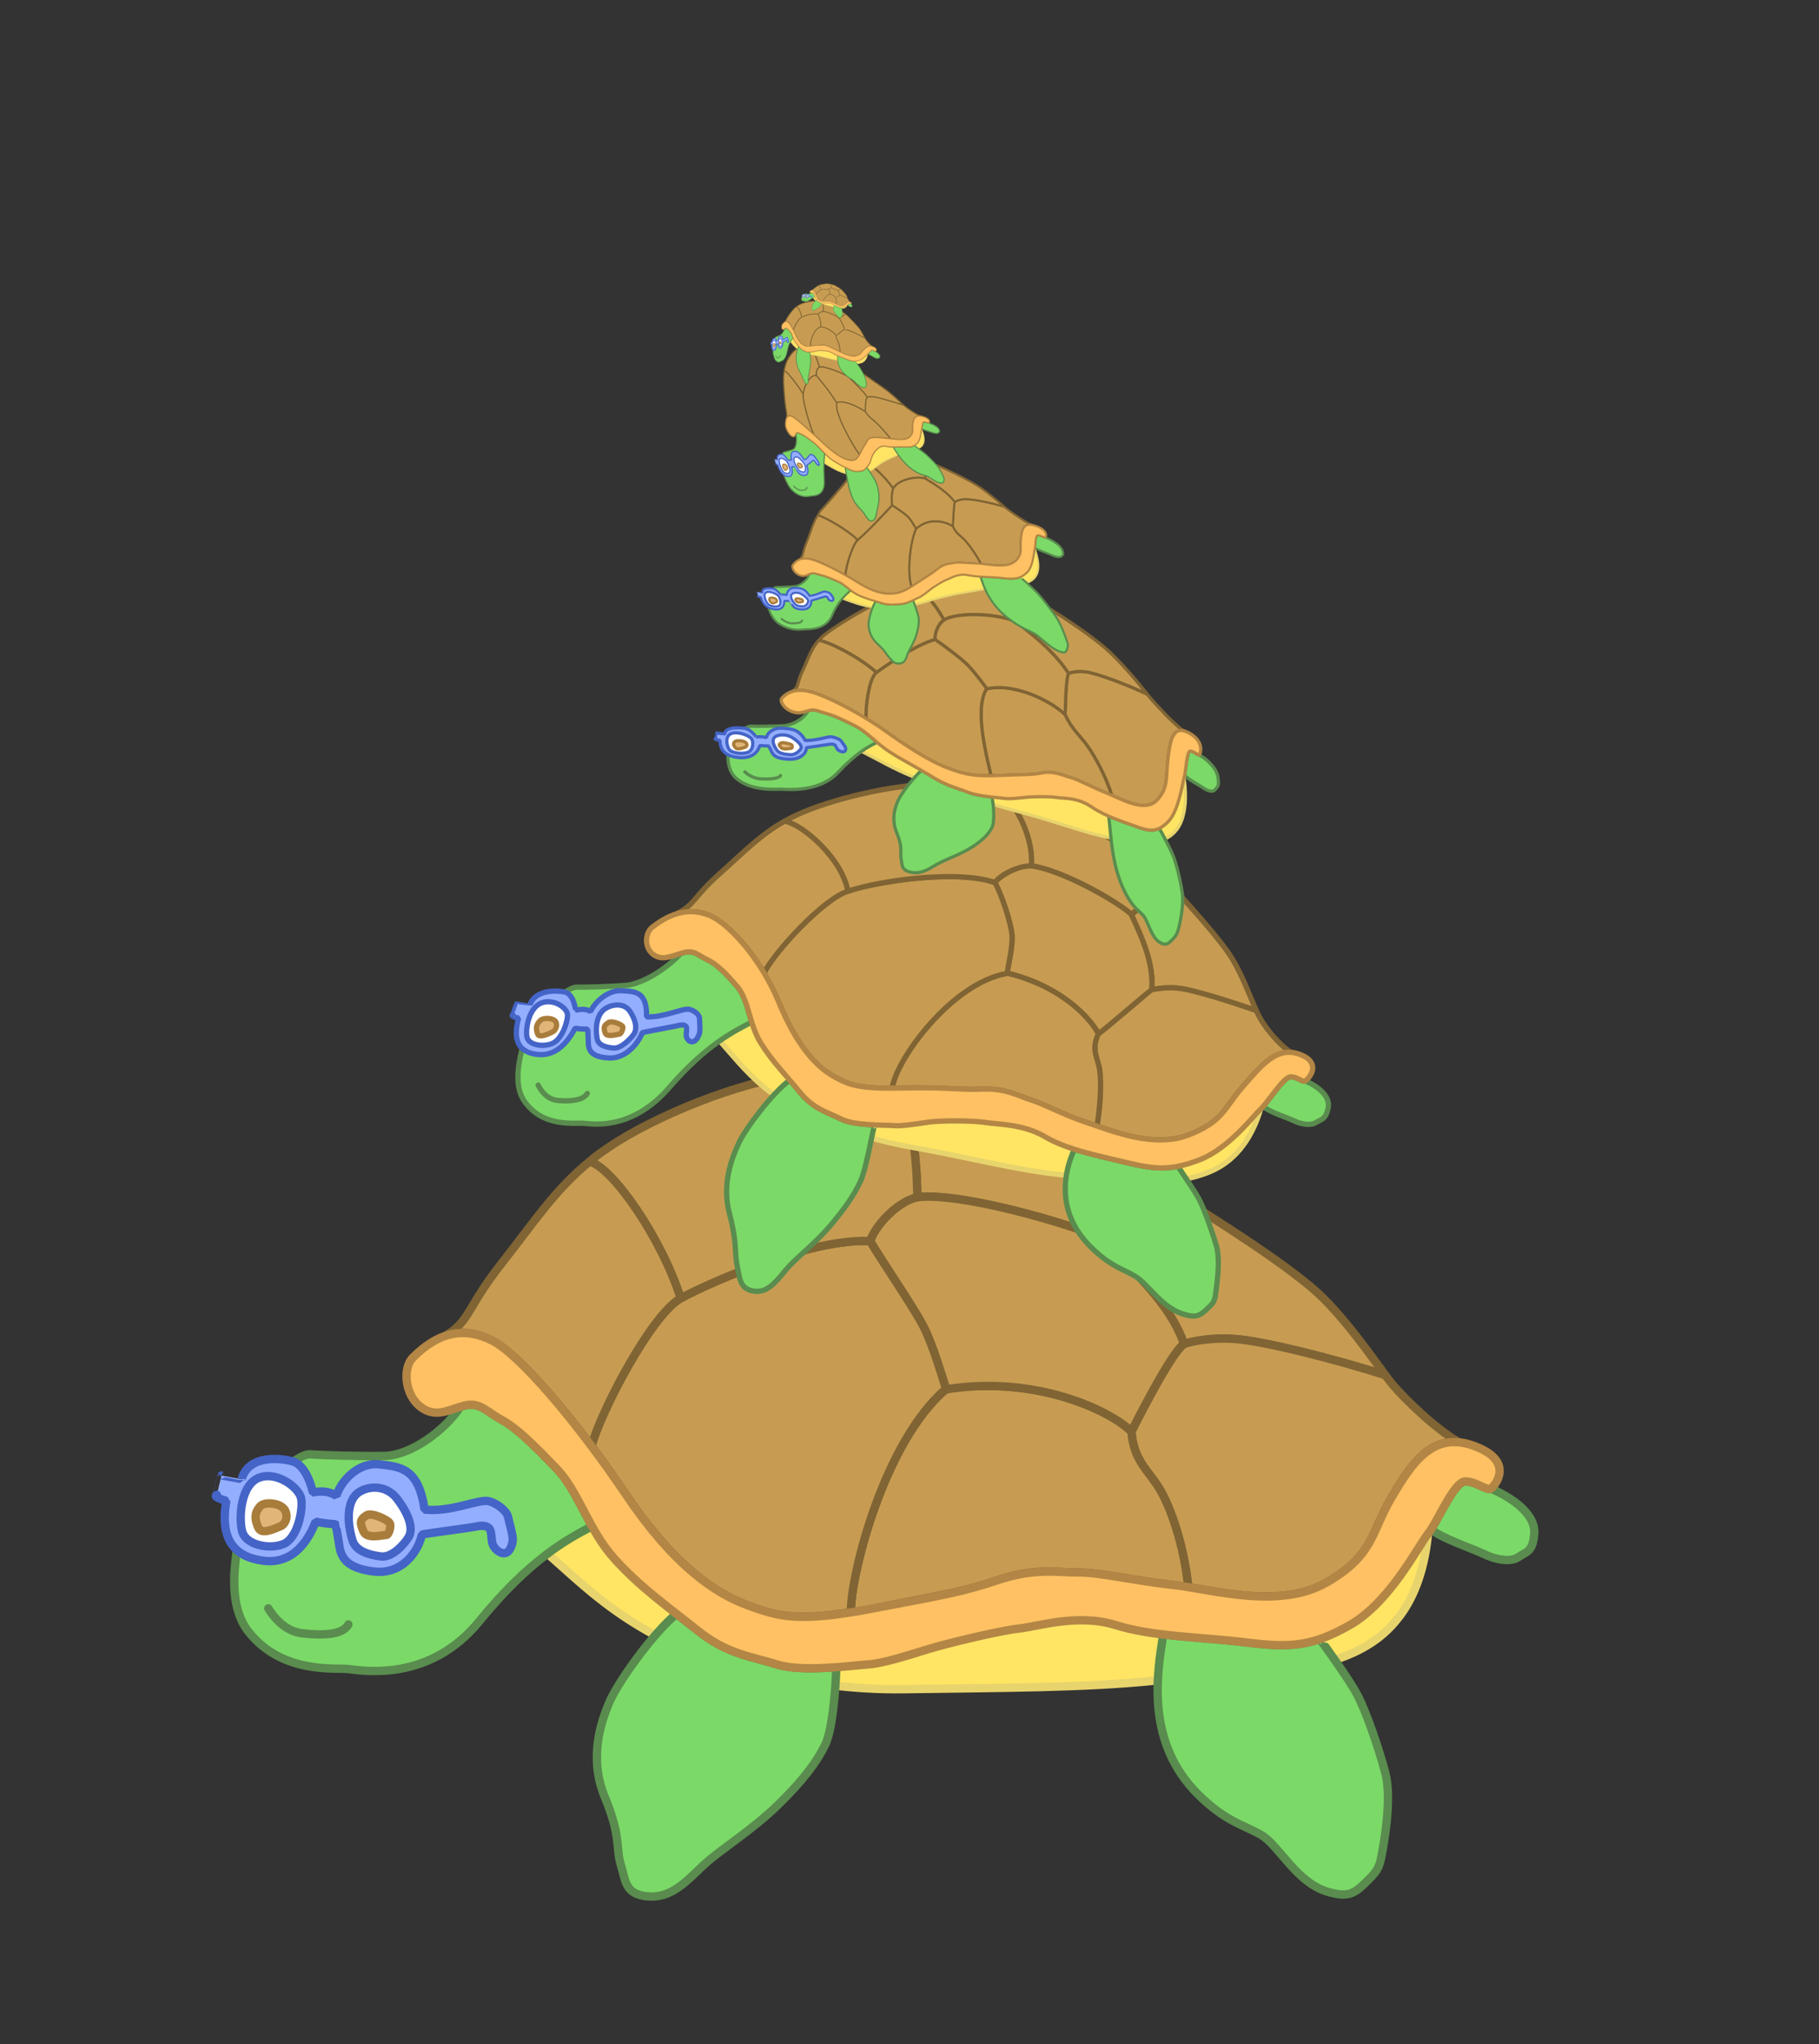 <!--?xml version="1.0" encoding="utf-8"?-->
<!-- Generator: Adobe Illustrator 15.0.2, SVG Export Plug-In . SVG Version: 6.00 Build 0)  -->

<svg version="1.1" id="Layer_1" xmlns="http://www.w3.org/2000/svg" xmlns:xlink="http://www.w3.org/1999/xlink" x="0px" y="0px" width="691.389px" height="776.604px" viewBox="0 0 691.389 776.604" enable-background="new 0 0 691.389 776.604" xml:space="preserve">
<rect x="0" y="0" width="691.389" height="776.604" fill="#333333" stroke="none"/>
<g>
	<path fill="#FFE563" stroke="#E8D46D" stroke-width="3.172" stroke-linejoin="bevel" stroke-miterlimit="10" d="M 542.76 582.771 C 539.087 587.254 528.487 608.453 513.372 617.216 C 498.258 625.977 489.483 625.969 473.139 623.951 C 456.795 621.933 438.314 621.884 424.002 617.398 C 409.692 612.912 394.31 617.986 387.221 618.732 C 380.134 619.478 360.02 624.323 352.746 626.561 C 345.472 628.798 335.692 631.969 330.191 632.321 C 324.69 632.674 305.08 635.446 295.533 632.408 C 285.986 629.371 276.736 628.672 265.432 619.669 C 254.127 610.665 243.175 602.951 233.37 592.02 C 223.563 581.089 220.118 566.856 211.351 557.742 C 202.584 548.629 196.263 542.462 190.565 539.363 C 184.866 536.265 182.32 532.533 176.467 534.009 C 178.679 543.108 196.004 579.51 208.662 590.773 C 221.322 602.037 231.337 611.699 249.044 621.296 C 266.749 630.892 305.292 642.328 343.485 641.771 C 381.68 641.215 412.389 641.23 438.286 638.579 C 464.182 635.928 493.588 635.065 507.324 630.622 C 521.06 626.18 527.652 619.688 531.954 614.054 C 536.255 608.421 541.24 598.577 542.76 582.771"></path>
	<path fill="#7BD968" stroke="#598C4E" stroke-width="3.172" stroke-linejoin="bevel" stroke-miterlimit="10" d="M 90.03 588.909 C 89.407 594.063 86.632 609.859 94.314 619.746 C 107.015 636.094 127.137 633.544 132.311 634.103 C 137.485 634.662 163.097 639.425 182.205 615.918 C 201.315 592.409 215.907 584.611 225.015 579.877 C 220.542 571.858 217.086 563.709 211.35 557.75 C 202.584 548.643 196.27 542.459 190.559 539.372 C 184.847 536.285 182.39 532.501 176.403 534.05 C 175.928 534.173 175.466 534.311 174.996 534.449 C 168.618 544.078 155.647 552.964 146.235 553.142 C 136.82 553.32 122.372 552.904 118.373 552.555 C 115.366 552.293 112.578 554.706 111.473 555.317 C 102.893 560.062 91.652 575.512 90.03 588.909"></path>
	<path fill="#7BD968" stroke="#598C4E" stroke-width="3.172" stroke-linejoin="bevel" stroke-miterlimit="10" d="M 317.898 633.425 C 310.235 633.994 301.143 634.163 295.533 632.401 C 285.993 629.406 276.731 628.643 265.435 619.677 C 262.643 617.461 259.868 615.29 257.129 613.163 C 248.207 620.423 234.8 639.157 231.584 646.769 C 228.367 654.383 223.719 668.003 229.918 682.869 C 236.118 697.735 234.038 702.125 235.941 708.396 C 237.845 714.668 237.555 719.698 246.087 720.477 C 254.62 721.256 260.07 715.656 266.698 709.275 C 273.326 702.895 285.468 695.768 296.023 685.424 C 304.584 677.035 310.483 669.622 313.782 662.562 C 317.084 655.497 317.955 634.12 317.809 634.031 C 317.9 634.086 317.859 633.405 317.914 633.438 C 317.878 633.416 317.912 633.434 317.89 633.421 C 317.906 633.43 317.89 633.421 317.898 633.425"></path>
	<path fill="#7BD968" stroke="#598C4E" stroke-width="3.172" stroke-linejoin="bevel" stroke-miterlimit="10" d="M 543.969 581.065 C 547.684 575.219 553.073 562.833 556.974 562.844 C 561.32 562.857 565.175 566.55 566.658 565.562 C 574.668 568.889 583.601 575.231 583.164 582.449 C 582.727 589.669 580.187 589.46 577.147 591.576 C 574.108 593.692 568.276 592.497 564.077 590.451 C 559.883 588.408 548.032 584.503 543.969 581.065"></path>
	<path fill="#7BD968" stroke="#598C4E" stroke-width="3.172" stroke-linejoin="bevel" stroke-miterlimit="10" d="M 502.093 622.576 C 492.872 625.843 485.019 625.408 473.134 623.943 C 463.098 622.706 452.33 622.238 442.14 620.958 C 439.728 636.057 435.469 661.866 455.317 681.669 C 465.829 692.157 472.633 693.224 479.447 697.202 C 486.263 701.181 492.862 715.623 505.242 718.92 C 511.416 720.565 514.116 720.067 518.57 715.72 C 523.025 711.372 524.094 710.233 525.04 705.434 C 525.987 700.627 529.12 683.538 526.597 673.808 C 524.072 664.075 519.175 650.145 515.961 644.014 C 512.748 637.884 502.091 623.241 502.051 623.25 C 502.079 623.245 502.084 622.577 502.1 622.574 C 502.089 622.576 502.096 622.577 502.089 622.578 C 502.095 622.576 502.087 622.58 502.093 622.576"></path>
	<path fill="#94AEFF" stroke="#4464C7" stroke-width="3.172" stroke-linejoin="bevel" stroke-miterlimit="10" d="M 111.464 555.3 C 116.947 557.111 118.908 566.994 118.918 566.996 C 123.768 566.094 126.175 567.256 127.812 568.304 C 129.826 562.187 136.463 555.444 144.263 556.356 C 152.064 557.268 159.143 557.633 161.36 573.543 C 171.767 574.631 182.054 569.317 185.9 570.378 C 189.748 571.44 192.716 574.592 193.027 576.052 C 193.338 577.515 194.992 583.232 194.895 585.015 C 194.797 586.797 193.837 589.827 191.845 590.084 C 189.853 590.34 187.614 588.168 187.132 586.285 C 186.65 584.399 187.023 581.457 185.703 580.423 C 184.387 579.391 182.236 579.644 180.828 579.999 C 179.42 580.354 162.501 582.545 160.342 583.009 C 159.177 589.059 153.074 598.377 142.109 597.065 C 131.145 595.752 129.567 591.285 128.916 586.937 C 128.266 582.588 127.577 579.099 127.571 579.091 C 122.41 578.721 123.378 578.667 119.959 578.154 C 117.339 584.979 111.603 594.39 100.22 592.978 C 88.835 591.567 83.495 584.558 86.028 570.196 C 80.266 568.629 82.416 567.925 82.416 567.922 C 84.182 560.603 84.186 560.595 84.185 560.598 C 84.183 560.597 91.856 562.01 91.858 562.023 C 94.41 552.169 107.866 554.111 111.464 555.3"></path>
	<path fill="#FFFFFF" stroke="#4464C7" stroke-width="3.172" stroke-linejoin="bevel" stroke-miterlimit="10" d="M 98.925 561.264 C 105.666 559.115 113.57 565.269 114.444 569.201 C 115.319 573.139 113.259 584.378 107.736 586.622 C 102.21 588.868 93.474 586.853 92.092 581.972 C 90.712 577.1 91.244 563.713 98.925 561.264"></path>
	<path fill="#E0B577" stroke="#A87C3B" stroke-width="3.172" stroke-linejoin="bevel" stroke-miterlimit="10" d="M 98.814 572.334 C 100.582 570.296 106.742 571.049 108.253 573.661 C 109.763 576.272 108.391 579.186 106.613 579.867 C 104.836 580.547 99.45 583.365 98.159 580.396 C 96.872 577.434 96.496 575.005 98.814 572.334"></path>
	<path fill="#FFFFFF" stroke="#4464C7" stroke-width="3.172" stroke-linejoin="bevel" stroke-miterlimit="10" d="M 133.987 585.252 C 131.617 577.452 132.272 570.939 135.269 567.876 C 138.265 564.816 146.234 563.18 151.061 569.601 C 155.893 576.03 156.971 581.013 155.381 583.834 C 153.792 586.654 149.045 591.837 144.89 591.348 C 140.735 590.858 135.271 589.475 133.987 585.252"></path>
	<path fill="#E0B577" stroke="#A87C3B" stroke-width="3.172" stroke-linejoin="bevel" stroke-miterlimit="10" d="M 139.373 575.684 C 141.288 574.479 147.728 577.523 148.22 578.838 C 148.712 580.152 147.718 583.282 146.757 583.186 C 145.796 583.09 139.475 584.982 138.156 581.843 C 136.835 578.698 136.552 577.459 139.373 575.684"></path>
	<path fill="#C79C52" stroke="#806434" stroke-width="3.172" stroke-linejoin="bevel" stroke-miterlimit="10" d="M 437.921 449.155 C 420.966 441.778 395.085 430.316 380.586 422.766 C 371.374 417.969 356.726 413.552 341.6 410.542 C 344.774 416.791 348.448 434.444 348.686 454.843 C 364.994 452.911 405.343 464.593 418.521 470.233 C 425.123 466.375 434.607 455.751 437.921 449.155"></path>
	<path fill="#C79C52" stroke="#806434" stroke-width="3.172" stroke-linejoin="bevel" stroke-miterlimit="10" d="M 450.021 510.595 C 445.029 496.013 431.87 483.736 418.493 470.352 C 425.146 466.281 434.608 455.705 437.909 449.249 C 441.525 450.978 444.875 452.669 447.328 454.194 C 460.819 462.577 491.359 481.676 502.841 493.101 C 512.464 502.676 521.239 515.289 526.547 522.47 C 508.039 516.52 480.251 509.403 469.049 508.684 C 457.845 507.965 450.049 510.575 450.021 510.595"></path>
	<path fill="#C79C52" stroke="#806434" stroke-width="3.172" stroke-linejoin="bevel" stroke-miterlimit="10" d="M 526.544 522.468 C 508.043 516.532 480.245 509.395 469.05 508.691 C 457.851 507.986 450.015 510.49 450.062 510.704 C 445.347 513.143 430.151 543.587 430.083 543.924 C 430.839 555.533 437.175 558.986 441.545 567.069 C 445.915 575.151 450.217 588.935 451.648 602.997 C 466.537 605.377 488.257 610.401 504.163 601.265 C 522.339 590.825 521.144 582.072 528.835 569.079 C 535.529 557.77 542.375 546.806 554.523 547.953 C 554.517 547.969 554.522 547.96 554.516 547.967 C 545.235 542.559 533.865 531.457 529.222 525.921 C 528.469 525.023 527.583 523.849 526.544 522.468"></path>
	<path fill="#C79C52" stroke="#806434" stroke-width="3.172" stroke-linejoin="bevel" stroke-miterlimit="10" d="M 359.629 527.742 C 335.983 547.589 323.332 598.44 323.378 612.446 C 325.998 612.296 328.54 611.866 331.308 611.301 C 359.394 605.571 365.112 605.143 379.359 600.317 C 393.605 595.491 402.113 597.508 410.02 597.435 C 417.927 597.362 431.305 600.555 445.742 602.17 C 447.544 602.371 449.537 602.644 451.644 602.993 C 450.222 588.94 445.915 575.148 441.544 567.069 C 437.174 558.99 430.842 555.525 430.079 543.931 C 422.884 536.433 394.515 522.371 359.629 527.742"></path>
	<path fill="#C79C52" stroke="#806434" stroke-width="3.172" stroke-linejoin="bevel" stroke-miterlimit="10" d="M 418.504 470.251 C 405.356 464.591 364.987 452.877 348.679 454.867 C 343.042 455.554 333.517 463.818 330.733 471.496 C 334.93 478.797 346.682 495.821 350.713 503.409 C 354.744 510.996 358.585 524.942 359.683 527.83 C 394.426 522.242 422.956 536.507 430.055 543.929 C 430.151 543.549 445.365 513.214 450.035 510.651 C 445.013 495.869 431.862 483.912 418.504 470.251"></path>
	<path fill="#C79C52" stroke="#806434" stroke-width="3.172" stroke-linejoin="bevel" stroke-miterlimit="10" d="M 330.69 471.509 C 308.403 470.416 270.083 486.98 258.688 493.3 C 247.294 499.621 227.937 537.305 224.851 549.345 C 229.302 555.44 233.743 561.672 238.03 568.008 C 256.725 595.637 272.505 605.609 284.129 609.896 C 294.607 613.76 301.643 616.014 323.424 612.517 C 323.245 598.299 336.067 547.739 359.587 527.663 C 358.666 525.109 354.726 510.941 350.705 503.398 C 346.683 495.853 334.971 478.763 330.69 471.509"></path>
	<path fill="#C79C52" stroke="#806434" stroke-width="3.172" stroke-linejoin="bevel" stroke-miterlimit="10" d="M 330.676 471.534 C 308.433 470.334 270.05 487.075 258.705 493.267 C 251.427 470.289 232.761 443.434 224.095 441.357 C 226.239 439.35 228.746 437.681 231.267 435.955 C 248.663 424.049 281.698 410.668 303.102 408.465 C 313.381 407.407 327.579 407.892 341.609 410.59 C 344.754 416.797 348.466 434.363 348.675 454.917 C 342.977 455.759 333.615 463.617 330.676 471.534"></path>
	<path fill="#C79C52" stroke="#806434" stroke-width="3.172" stroke-linejoin="bevel" stroke-miterlimit="10" d="M 224.846 549.418 C 209.839 529.507 195.3 513.623 187.264 509.462 C 181.099 506.269 175.149 505.444 169.186 507.586 C 179.042 501.602 177.024 497.308 190.767 479.86 C 202.518 464.942 210.903 452.019 224.083 441.316 C 232.784 443.463 251.403 470.289 258.716 493.251 C 247.251 499.78 227.964 537.141 224.846 549.418"></path>
	<path fill="#FFC163" stroke="#B38645" stroke-width="3.172" stroke-linejoin="bevel" stroke-miterlimit="10" d="M 156.858 515.865 C 166.939 505.656 176.923 504.117 187.259 509.439 C 197.594 514.761 219.276 540.197 238.022 567.965 C 256.769 595.735 272.476 605.589 284.129 609.866 C 295.781 614.143 303.052 616.59 331.267 611.199 C 359.482 605.808 365.069 605.029 379.353 600.3 C 393.637 595.571 402.092 597.483 410.018 597.423 C 417.945 597.364 431.282 600.59 445.75 602.153 C 460.219 603.717 485.998 611.686 504.164 601.269 C 522.334 590.85 521.155 582.064 528.835 569.087 C 536.516 556.109 544.445 543.518 560.301 549.349 C 576.154 555.179 568.127 564.583 566.661 565.561 C 565.194 566.539 561.316 562.883 556.975 562.846 C 552.633 562.809 546.443 578.239 542.764 582.758 C 539.087 587.276 528.493 608.449 513.375 617.218 C 498.26 625.985 489.486 625.971 473.141 623.955 C 456.797 621.939 438.316 621.887 424.004 617.402 C 409.694 612.916 394.313 617.989 387.226 618.736 C 380.137 619.484 360.024 624.328 352.749 626.566 C 345.479 628.801 335.695 631.973 330.194 632.326 C 324.692 632.679 305.083 635.454 295.535 632.414 C 285.989 629.375 276.74 628.678 265.435 619.675 C 254.13 610.672 243.179 602.957 233.372 592.025 C 223.566 581.095 220.122 566.86 211.353 557.75 C 202.583 548.637 196.276 542.462 190.562 539.371 C 184.849 536.281 182.393 532.504 176.408 534.049 C 170.423 535.594 165.487 539.011 159.602 534.309 C 153.712 529.603 153.135 519.635 156.858 515.865"></path>
	
		<path fill="#7BD968" stroke="#598C4E" stroke-width="3.172" stroke-linecap="round" stroke-linejoin="bevel" stroke-miterlimit="10" d="M 101.98 611.055 C 103.016 612.812 107.401 619.639 114.808 620.528 C 122.215 621.417 130.335 621.246 132.405 617.164"></path>
</g>
<g>
	<g>
		<path fill="#FFE563" stroke="#E8D46D" stroke-width="2" stroke-linejoin="bevel" stroke-miterlimit="10" d="M 479.156 421.346 C 476.24 424.138 466.973 436.352 456.024 440.599 C 445.103 444.836 439.149 444.323 428.426 441.75 C 417.701 439.177 405.55 436.82 397.191 431.887 C 388.816 426.946 378.904 427.209 374.566 426.459 C 370.24 425.71 357.788 425.668 353.29 426.277 C 348.796 426.885 342.731 427.961 339.546 427.649 C 336.386 427.339 324.784 427.766 319.703 425.152 C 314.652 422.554 309.37 421.535 304.061 415.019 C 298.734 408.48 293.413 403.213 289.04 396.108 C 284.679 389.023 284.674 380.166 280.212 374.877 C 275.757 369.596 272.224 366.171 268.706 364.575 C 265.194 362.983 264.001 360.735 259.674 362.034 C 260.766 366.701 267.479 388.583 273.819 395.719 C 280.178 402.876 284.925 409.158 294.123 415.943 C 303.358 422.757 324.033 431.906 346.004 435.772 C 368.013 439.644 386.956 444.757 404.078 446.373 C 421.198 447.99 441.251 449.82 450.826 447.863 C 460.416 445.902 465.313 442.617 468.7 439.432 C 472.093 436.241 476.287 430.81 479.156 421.346"></path>
		<path fill="#7BD968" stroke="#598C4E" stroke-width="2" stroke-linejoin="bevel" stroke-miterlimit="10" d="M 198.474 398.371 C 197.715 401.642 194.912 411.72 199.104 418.057 C 206.037 428.538 218.585 426.496 221.837 426.757 C 225.128 427.021 240.111 429.681 254.359 413.203 C 268.583 396.753 279.391 391.635 285.667 388.335 C 284.167 383.32 283.125 378.328 280.217 374.881 C 275.758 369.594 272.221 366.192 268.713 364.573 C 265.217 362.958 263.951 360.839 259.724 361.953 C 259.388 362.042 259.075 362.174 258.754 362.239 C 253.448 368.046 244.029 373.915 237.792 374.375 C 231.575 374.833 222.075 375.127 219.458 375.022 C 217.507 374.943 215.482 376.544 214.726 376.937 C 208.725 380.061 200.444 389.875 198.474 398.371"></path>
		<path fill="#7BD968" stroke="#598C4E" stroke-width="2" stroke-linejoin="bevel" stroke-miterlimit="10" d="M 332.399 427.393 C 327.931 427.145 322.682 426.73 319.71 425.175 C 314.664 422.534 309.377 421.564 304.077 415.03 C 302.755 413.401 301.45 411.845 300.177 410.376 C 293.575 415.203 283.424 428.653 280.822 434.233 C 278.222 439.808 274.259 449.773 277.277 461.174 C 280.291 472.561 279.122 475.941 280.172 480.808 C 281.22 485.667 281.129 489.576 286.298 490.502 C 291.466 491.428 294.696 487.327 298.591 482.597 C 302.506 477.842 309.692 472.736 316.014 465.171 C 321.145 459.032 324.891 453.727 327.175 448.546 C 329.453 443.379 331.985 427.662 332.397 427.859 C 332.151 427.743 332.469 427.415 332.399 427.393"></path>
		<path fill="#7BD968" stroke="#598C4E" stroke-width="2" stroke-linejoin="bevel" stroke-miterlimit="10" d="M 480.105 420.342 C 483.211 416.915 488.046 409.237 490.413 409.149 C 493.092 409.05 495.113 411.321 496.126 410.676 C 500.728 412.585 505.732 416.408 504.847 420.845 C 503.956 425.311 502.322 425.161 500.199 426.464 C 498.052 427.782 494.467 427.091 491.959 425.882 C 489.472 424.682 482.293 422.398 480.105 420.342"></path>
		<path fill="#7BD968" stroke="#598C4E" stroke-width="2" stroke-linejoin="bevel" stroke-miterlimit="10" d="M 447.97 443.08 C 441.498 444.41 436.219 443.615 428.425 441.754 C 421.866 440.188 414.694 438.644 408.378 436.658 C 404.673 444.556 400.715 460.25 414.868 474.028 C 422.346 481.307 426.842 482.105 431.575 484.939 C 436.319 487.779 441.559 496.827 449.832 499.294 C 453.956 500.524 455.617 500.271 458.258 497.81 C 460.914 495.335 461.628 494.721 461.995 491.865 C 462.36 489.031 464.011 479.078 462.346 473.353 C 460.675 467.606 457.736 459.443 455.876 455.827 C 454.018 452.211 447.774 443.429 448.005 443.439 C 447.86 443.43 448.015 443.086 447.97 443.08"></path>
		<path fill="#94AEFF" stroke="#4464C7" stroke-width="2" stroke-linejoin="bevel" stroke-miterlimit="10" d="M 214.731 376.929 C 218.227 377.812 218.742 383.791 218.734 383.808 C 221.989 383.074 223.449 383.73 224.47 384.284 C 226.266 380.448 231.196 376.119 236.231 376.407 C 241.305 376.696 245.978 376.53 245.749 386.342 C 252.333 386.609 259.614 382.942 261.978 383.472 C 264.349 384.004 265.863 385.865 265.869 386.763 C 265.874 387.697 266.205 391.275 265.921 392.412 C 265.622 393.603 264.634 395.562 263.345 395.791 C 262.056 396.021 260.929 394.687 260.84 393.501 C 260.749 392.289 261.358 390.416 260.612 389.789 C 259.899 389.19 258.5 389.402 257.545 389.677 C 256.611 389.946 245.517 391.948 244.121 392.324 C 242.717 396.176 237.958 402.428 231.118 401.946 C 224.28 401.464 223.651 398.655 223.602 395.904 C 223.554 393.156 223.396 391.009 223.396 390.998 C 220.09 390.96 220.718 390.886 218.59 390.659 C 216.317 395.021 211.928 401.234 204.756 400.654 C 197.573 400.073 194.606 395.756 197.123 386.802 C 193.49 386.045 194.945 385.526 194.948 385.527 C 196.539 380.984 196.541 380.998 196.539 380.995 C 196.542 380.991 201.456 381.652 201.458 381.648 C 203.71 375.583 212.449 376.352 214.731 376.929"></path>
		<path fill="#FFFFFF" stroke="#4464C7" stroke-width="2" stroke-linejoin="bevel" stroke-miterlimit="10" d="M 206.089 380.945 C 210.658 379.431 215.399 382.919 215.68 385.316 C 215.958 387.677 213.755 394.802 209.996 396.41 C 206.309 397.988 200.832 396.98 200.278 393.959 C 199.725 390.933 200.902 382.664 206.089 380.945"></path>
		<path fill="#E0B577" stroke="#A87C3B" stroke-width="2" stroke-linejoin="bevel" stroke-miterlimit="10" d="M 205.273 387.773 C 206.591 386.432 210.511 386.712 211.303 388.279 C 212.101 389.859 210.997 391.693 209.783 392.188 C 208.599 392.672 204.934 394.609 204.308 392.794 C 203.677 390.963 203.586 389.489 205.273 387.773"></path>
		<path fill="#FFFFFF" stroke="#4464C7" stroke-width="2" stroke-linejoin="bevel" stroke-miterlimit="10" d="M 226.97 394.664 C 226.124 389.814 227.118 385.747 229.336 383.76 C 231.552 381.776 236.916 380.443 239.45 384.251 C 241.967 388.033 242.139 391.181 240.828 393.016 C 239.511 394.859 236.01 398.339 233.4 398.182 C 230.802 398.026 227.428 397.292 226.97 394.664"></path>
		<path fill="#E0B577" stroke="#A87C3B" stroke-width="2" stroke-linejoin="bevel" stroke-miterlimit="10" d="M 231.336 388.458 C 232.664 387.665 236.556 389.293 236.74 390.116 C 236.919 390.92 236.029 392.945 235.37 392.915 C 234.745 392.886 230.548 394.313 229.977 392.363 C 229.409 390.421 229.343 389.647 231.336 388.458"></path>
		<path fill="#C79C52" stroke="#806434" stroke-width="2" stroke-linejoin="bevel" stroke-miterlimit="10" d="M 439.765 331.329 C 432.145 325.137 417.587 315.293 407.412 309.642 C 400.968 306.063 391.542 302.978 380.707 300.749 C 384.809 304.556 393.099 316.901 391.908 328.965 C 404.131 330.615 425.186 342.907 429.882 347.314 C 434.068 345.243 438.891 336.928 439.765 331.329"></path>
		<path fill="#C79C52" stroke="#806434" stroke-width="2" stroke-linejoin="bevel" stroke-miterlimit="10" d="M 437.779 376.03 C 438.533 366.673 434.786 357.821 430.04 347.442 C 433.904 345.07 438.926 336.977 439.812 331.349 C 441.632 332.959 443.16 334.07 444.303 335.365 C 450.683 342.593 463.721 356.537 468.433 364.361 C 472.367 370.891 475.425 379.44 477.545 383.946 C 467.67 380.559 454.008 376.186 448.265 375.491 C 442.57 374.802 437.729 376.081 437.779 376.03"></path>
		<path fill="#C79C52" stroke="#806434" stroke-width="2" stroke-linejoin="bevel" stroke-miterlimit="10" d="M 477.533 383.946 C 467.658 380.546 454.012 376.193 448.251 375.483 C 442.549 374.782 437.802 376.159 437.663 375.923 C 435.033 378.132 417.699 393.008 417.424 392.701 C 414.567 399.172 417.365 401.887 418.01 406.877 C 418.656 411.875 418.22 419.862 416.973 427.784 C 426.113 431.06 440.035 435.725 451.685 431.233 C 465.013 426.094 465.369 420.856 472.101 413.177 C 477.949 406.505 483.517 399.327 490.648 399.805 C 490.657 399.794 490.656 399.818 490.671 399.811 C 485.645 396.59 480.422 389.72 478.592 386.167 C 478.292 385.585 477.857 384.867 477.533 383.946"></path>
		<path fill="#C79C52" stroke="#806434" stroke-width="2" stroke-linejoin="bevel" stroke-miterlimit="10" d="M 382.783 369.72 C 361.77 373.499 340.35 402.604 339.153 413.535 C 340.231 413.312 341.963 413.314 343.647 413.299 C 360.818 413.138 364.172 414.098 373.394 413.788 C 382.652 413.477 387.269 416.556 392.002 417.951 C 396.771 419.356 404.312 423.716 413.315 426.555 C 414.425 426.906 415.654 427.349 416.971 427.797 C 418.243 419.859 418.64 411.895 418.025 406.884 C 417.41 401.881 414.483 399.226 417.507 392.676 C 415.137 388.095 404.655 374.84 382.783 369.72"></path>
		<path fill="#C79C52" stroke="#806434" stroke-width="2" stroke-linejoin="bevel" stroke-miterlimit="10" d="M 429.927 347.341 C 425.187 342.856 404.047 330.579 391.97 328.965 C 387.782 328.405 381.799 331.753 377.995 335.106 C 380.719 339.723 384.333 350.785 384.65 355.448 C 384.968 360.12 382.992 368.038 382.728 369.626 C 404.739 374.976 415.101 388.008 417.512 392.662 C 417.688 393.107 434.987 377.996 437.756 376.011 C 438.481 366.616 434.929 357.957 429.927 347.341"></path>
		<path fill="#C79C52" stroke="#806434" stroke-width="2" stroke-linejoin="bevel" stroke-miterlimit="10" d="M 378.145 335.314 C 362.419 329.825 331.223 335.557 322.243 338.529 C 313.233 341.51 294.236 361.546 290.407 369.726 C 292.351 373.001 294.329 376.75 295.973 380.712 C 303.113 397.913 310.482 405.361 316.668 408.834 C 322.196 411.937 325.549 413.474 339.084 413.48 C 340.453 402.756 361.658 373.352 382.835 369.82 C 382.914 367.913 384.949 360.128 384.666 355.488 C 384.383 350.85 380.581 339.527 378.145 335.314"></path>
		<path fill="#C79C52" stroke="#806434" stroke-width="2" stroke-linejoin="bevel" stroke-miterlimit="10" d="M 378.139 335.265 C 362.465 330.031 331.154 335.266 322.274 338.684 C 320.101 326.244 305.04 313.062 298.168 312.022 C 299.871 311.035 301.447 310.272 303.271 309.433 C 315.764 303.683 338.708 298.245 353.524 297.979 C 360.651 297.85 370.977 298.639 380.708 300.756 C 384.855 304.569 392.924 316.774 392.012 329.026 C 388.336 328.725 381.261 331.389 378.139 335.265"></path>
		<path fill="#C79C52" stroke="#806434" stroke-width="2" stroke-linejoin="bevel" stroke-miterlimit="10" d="M 290.376 369.642 C 283.524 357.952 274.739 349.838 269.431 347.705 C 265.39 346.081 261.285 345.901 257.007 347.22 C 264.252 343.688 263.193 341.158 273.744 331.748 C 282.772 323.697 288.935 317.211 298.203 311.995 C 304.995 313.053 320.141 326.262 322.256 338.648 C 313.168 341.206 294.307 361.803 290.376 369.642"></path>
		<path fill="#FFC163" stroke="#B38645" stroke-width="2" stroke-linejoin="bevel" stroke-miterlimit="10" d="M 247.933 352.269 C 255.63 346.225 262.521 345.039 269.44 347.699 C 276.381 350.367 288.89 363.504 295.981 380.707 C 303.067 397.899 310.536 405.32 316.658 408.832 C 322.742 412.322 326.499 413.745 343.649 413.355 C 360.819 412.964 364.177 414.154 373.394 413.786 C 382.645 413.416 387.293 416.553 391.996 417.949 C 396.739 419.356 404.374 423.656 413.297 426.564 C 422.257 429.484 438.348 436.389 451.704 431.235 C 465.081 426.073 465.362 420.866 472.119 413.178 C 478.871 405.495 485.1 397.188 494.008 400.559 C 502.947 403.941 497.229 410.041 496.158 410.677 C 495.085 411.313 493.126 409.003 490.441 409.144 C 487.777 409.284 482.075 418.663 479.178 421.37 C 476.271 424.086 466.996 436.36 456.046 440.595 C 445.123 444.821 439.175 444.325 428.449 441.748 C 417.722 439.17 405.571 436.816 397.22 431.884 C 388.85 426.941 378.928 427.207 374.598 426.458 C 370.262 425.708 357.815 425.663 353.312 426.275 C 348.824 426.885 342.753 427.955 339.572 427.646 C 336.404 427.339 324.808 427.759 319.726 425.145 C 314.672 422.547 309.391 421.53 304.087 415.016 C 298.761 408.475 293.438 403.21 289.062 396.097 C 284.703 389.01 284.694 380.158 280.235 374.867 C 275.781 369.582 272.245 366.174 268.738 364.559 C 265.236 362.946 263.972 360.822 259.746 361.941 C 255.553 363.051 251.908 365.212 248.375 362.696 C 244.838 360.176 245.077 354.511 247.933 352.269"></path>
		
			<path fill="#7BD968" stroke="#598C4E" stroke-width="2" stroke-linecap="round" stroke-linejoin="bevel" stroke-miterlimit="10" d="M 204.557 412.256 C 205.067 413.329 207.371 417.679 211.955 418.09 C 216.518 418.499 221.619 418.194 223.234 415.409"></path>
	</g>
</g>
<g>
	<g>
		<path fill="#FFE563" stroke="#E8D46D" stroke-width="1.222" stroke-linejoin="bevel" stroke-miterlimit="10" d="M 450.042 295.418 C 449.426 297.718 447.946 308.391 443.847 312.342 C 439.759 316.283 437.136 315.95 431.807 313.993 C 426.477 312.035 420.377 310.268 414.824 306.536 C 409.261 302.798 404.253 303.465 401.778 303.003 C 399.313 302.544 392.41 302.638 389.89 302.915 C 387.371 303.192 383.903 303.656 381.788 303.332 C 379.69 303.011 372.086 302.637 367.882 300.982 C 363.704 299.337 359.841 298.563 354.319 295.125 C 348.778 291.676 343.45 289.085 338.189 285.702 C 332.944 282.328 329.743 278.168 324.973 275.752 C 320.209 273.339 316.828 271.79 314.076 271.071 C 311.329 270.352 309.874 269.307 307.601 269.934 C 309.944 272.208 321.331 282.307 327.745 285.566 C 334.179 288.835 339.343 291.965 347.56 295.341 C 355.812 298.731 373.034 304.682 387.833 308.571 C 402.658 312.468 413.314 316.784 421.648 318.188 C 429.981 319.59 438.875 320.624 442.812 318.748 C 446.757 316.869 448.419 313.893 449.345 311.104 C 450.272 308.312 451.194 303.53 450.042 295.418"></path>
		<path fill="#7BD968" stroke="#598C4E" stroke-width="1.222" stroke-linejoin="bevel" stroke-miterlimit="10" d="M 276.684 286.746 C 276.727 288.281 276.468 293.034 280.133 295.96 C 286.196 300.803 295.078 299.729 297.257 299.83 C 299.461 299.933 311.397 301.063 318.392 293.597 C 325.377 286.144 329.971 283.67 333.384 282.022 C 330.487 279.662 328.096 277.323 324.982 275.752 C 320.206 273.343 316.83 271.795 314.081 271.069 C 311.341 270.345 309.857 269.346 307.624 269.901 C 307.446 269.945 307.309 270.009 307.108 270.04 C 305.856 272.837 301.469 275.556 297.532 275.74 C 293.609 275.922 287.496 275.975 285.767 275.891 C 284.477 275.829 283.516 276.573 283.124 276.751 C 280.014 278.161 276.573 282.758 276.684 286.746"></path>
		<path fill="#7BD968" stroke="#598C4E" stroke-width="1.222" stroke-linejoin="bevel" stroke-miterlimit="10" d="M 377.04 302.836 C 374.015 302.484 370.334 301.962 367.888 300.987 C 363.737 299.332 359.835 298.586 354.336 295.123 C 352.965 294.259 351.659 293.481 350.217 292.696 C 347.482 295.104 342.717 301.239 341.512 303.814 C 340.307 306.388 338.559 310.936 340.902 316.551 C 343.243 322.158 342.017 323.781 342.501 326.208 C 342.985 328.63 342.481 330.545 346.127 331.369 C 349.772 332.191 352.588 330.485 355.855 328.521 C 359.139 326.547 364.806 324.84 369.575 321.763 C 373.445 319.266 375.818 316.872 377.079 314.318 C 378.336 311.771 377.414 303.092 376.928 303.058 C 377.212 303.079 376.965 302.829 377.04 302.836"></path>
		<path fill="#7BD968" stroke="#598C4E" stroke-width="1.222" stroke-linejoin="bevel" stroke-miterlimit="10" d="M 450.247 294.564 C 450.865 291.62 451.156 285.299 452.417 285.338 C 453.846 285.382 455.563 287.322 455.918 286.831 C 458.931 288.607 462.487 291.868 462.976 295.489 C 463.468 299.131 462.593 298.996 461.798 300.048 C 460.994 301.112 459.076 300.504 457.563 299.459 C 456.062 298.422 451.935 296.374 450.247 294.564"></path>
		<path fill="#7BD968" stroke="#598C4E" stroke-width="1.222" stroke-linejoin="bevel" stroke-miterlimit="10" d="M 440.748 314.685 C 438.1 315.979 435.701 315.431 431.804 313.99 C 428.525 312.777 425.028 311.696 421.418 310.103 C 422.357 317.181 422.379 329.036 427.833 339.436 C 430.716 344.932 432.705 345.728 434.573 347.869 C 436.446 350.015 437.549 356.378 441.066 358.173 C 442.82 359.068 443.708 358.933 445.341 357.265 C 446.984 355.586 447.29 355.061 447.887 353.094 C 448.48 351.142 450.017 343.744 449.397 339.329 C 448.774 334.898 447.169 328.363 446.003 325.374 C 444.838 322.387 440.969 315.084 440.722 314.953 C 440.877 315.036 440.697 314.661 440.748 314.685"></path>
		<path fill="#94AEFF" stroke="#4464C7" stroke-width="1.222" stroke-linejoin="bevel" stroke-miterlimit="10" d="M 283.137 276.747 C 285.644 277.208 287.385 280.03 287.378 280.03 C 289.371 279.715 290.498 280.026 291.306 280.293 C 291.614 278.511 293.721 276.523 297.073 276.683 C 300.45 276.843 303.522 276.791 306.067 281.314 C 310.58 281.442 314.36 279.73 316.066 279.96 C 317.777 280.191 319.391 281.047 319.664 281.461 C 319.948 281.891 321.256 283.544 321.39 284.069 C 321.53 284.619 321.414 285.524 320.589 285.632 C 319.763 285.739 318.628 285.127 318.239 284.583 C 317.841 284.027 317.716 283.162 317.034 282.878 C 316.382 282.607 315.488 282.701 314.93 282.834 C 314.384 282.965 307.403 283.892 306.507 284.058 C 306.584 285.822 304.622 288.672 299.763 288.453 C 294.907 288.234 293.951 286.941 293.329 285.673 C 292.709 284.408 292.139 283.411 292.129 283.406 C 289.882 283.377 290.303 283.343 288.802 283.23 C 288.25 285.242 286.381 288.116 281.361 287.836 C 276.333 287.556 273.678 285.51 273.649 281.261 C 271.074 280.864 271.96 280.628 271.955 280.63 C 272.119 278.468 272.097 278.472 272.105 278.471 C 272.105 278.471 275.467 278.847 275.478 278.845 C 275.671 275.964 281.501 276.446 283.137 276.747"></path>
		<path fill="#FFFFFF" stroke="#4464C7" stroke-width="1.222" stroke-linejoin="bevel" stroke-miterlimit="10" d="M 278.375 278.562 C 281.038 277.892 284.952 279.592 285.69 280.718 C 286.415 281.825 286.42 285.134 284.154 285.871 C 281.93 286.594 278.027 286.105 277.112 284.68 C 276.196 283.252 275.351 279.322 278.375 278.562"></path>
		<path fill="#E0B577" stroke="#A87C3B" stroke-width="1.222" stroke-linejoin="bevel" stroke-miterlimit="10" d="M 279.261 281.792 C 279.869 281.168 282.535 281.334 283.398 282.074 C 284.269 282.821 283.898 283.671 283.178 283.896 C 282.477 284.116 280.376 285.007 279.605 284.151 C 278.827 283.288 278.482 282.589 279.261 281.792"></path>
		<path fill="#FFFFFF" stroke="#4464C7" stroke-width="1.222" stroke-linejoin="bevel" stroke-miterlimit="10" d="M 295.359 285.108 C 293.729 282.873 293.434 280.988 294.424 280.075 C 295.414 279.162 298.599 278.574 301.294 280.34 C 303.97 282.094 304.887 283.532 304.444 284.372 C 303.998 285.215 302.382 286.804 300.539 286.731 C 298.707 286.658 296.243 286.32 295.359 285.108"></path>
		<path fill="#E0B577" stroke="#A87C3B" stroke-width="1.222" stroke-linejoin="bevel" stroke-miterlimit="10" d="M 296.902 282.259 C 297.607 281.898 300.625 282.659 300.955 283.037 C 301.278 283.406 301.151 284.336 300.695 284.32 C 300.263 284.305 297.729 284.954 296.896 284.055 C 296.065 283.16 295.844 282.801 296.902 282.259"></path>
		<path fill="#C79C52" stroke="#806434" stroke-width="1.222" stroke-linejoin="bevel" stroke-miterlimit="10" d="M 387.532 225.231 C 379.317 221.633 367.994 219.472 362.035 219.412 C 358.264 219.373 353.085 220.601 347.934 222.683 C 350.089 223.836 354.906 228.373 358.79 235.598 C 363.866 232.349 379.813 233.16 386.027 236.258 C 387.473 233.938 388.142 228.456 387.532 225.231"></path>
		<path fill="#C79C52" stroke="#806434" stroke-width="1.222" stroke-linejoin="bevel" stroke-miterlimit="10" d="M 406.161 255.906 C 401.373 248.449 393.813 242.089 386.01 236.17 C 387.483 234.012 388.159 228.448 387.506 225.189 C 389.293 225.826 390.874 226.748 392.159 227.407 C 399.34 231.091 415.322 241.568 421.917 247.86 C 427.422 253.113 433.077 259.892 436.106 263.816 C 428.63 260.229 417.111 255.895 412.815 255.319 C 408.552 254.748 406.182 255.891 406.161 255.906"></path>
		<path fill="#C79C52" stroke="#806434" stroke-width="1.222" stroke-linejoin="bevel" stroke-miterlimit="10" d="M 436.093 263.807 C 428.625 260.231 417.105 255.89 412.806 255.316 C 408.549 254.748 406.17 255.885 406.165 255.909 C 405.028 257.321 404.864 271.496 404.862 271.471 C 407.32 277.154 410.387 279.239 413.424 283.548 C 416.466 287.863 420.313 295.093 422.56 302.139 C 428.057 304.595 435.471 308.324 439.624 304.149 C 444.375 299.372 443.084 294.772 443.957 288.181 C 444.715 282.457 445.437 276.791 449.687 277.598 C 449.678 277.586 449.707 277.609 449.688 277.603 C 445.873 274.676 440.241 268.664 437.646 265.663 C 437.219 265.169 436.729 264.539 436.093 263.807"></path>
		<path fill="#C79C52" stroke="#806434" stroke-width="1.222" stroke-linejoin="bevel" stroke-miterlimit="10" d="M 375.055 261.651 C 369.931 269.371 375.461 288.854 376.618 294.67 C 377.819 294.753 378.689 294.714 379.656 294.664 C 389.509 294.151 391.509 294.569 396.016 293.677 C 400.539 292.782 404.013 294.63 406.913 295.405 C 409.836 296.187 415.243 299.176 420.44 301.257 C 421.08 301.513 421.823 301.802 422.572 302.148 C 420.309 295.098 416.474 287.859 413.432 283.558 C 410.393 279.26 407.33 277.098 404.869 271.526 C 400.769 267.353 386.848 259.269 375.055 261.651"></path>
		<path fill="#C79C52" stroke="#806434" stroke-width="1.222" stroke-linejoin="bevel" stroke-miterlimit="10" d="M 386.025 236.233 C 379.804 233.151 363.857 232.36 358.786 235.568 C 357.026 236.682 355.092 240.011 355.406 243.048 C 358.08 244.716 365.028 249.915 367.706 252.575 C 370.388 255.239 374.163 260.433 375.106 261.7 C 386.772 259.194 400.83 267.401 404.852 271.508 C 404.884 271.439 405.038 257.361 406.162 255.888 C 401.38 248.512 393.795 241.997 386.025 236.233"></path>
		<path fill="#C79C52" stroke="#806434" stroke-width="1.222" stroke-linejoin="bevel" stroke-miterlimit="10" d="M 355.38 242.929 C 347.444 245.256 336.231 253.15 333.112 255.533 C 329.982 257.924 328.956 269.442 329.168 272.937 C 331.869 274.644 334.518 276.294 337.091 278.162 C 348.266 286.275 355.768 290.231 360.942 292.087 C 365.564 293.744 368.865 294.884 376.691 294.701 C 375.345 288.803 370.035 269.443 375.019 261.62 C 374.247 260.493 370.372 255.258 367.702 252.568 C 365.031 249.878 358.111 244.844 355.38 242.929"></path>
		<path fill="#C79C52" stroke="#806434" stroke-width="1.222" stroke-linejoin="bevel" stroke-miterlimit="10" d="M 355.386 242.951 C 347.412 245.148 336.277 253.306 333.092 255.451 C 326.657 249.667 314.948 243.733 311.204 243.311 C 311.691 242.813 312.325 242.075 312.98 241.53 C 317.464 237.794 327.714 231.825 334.82 228.239 C 338.239 226.513 343.128 224.548 347.92 222.647 C 350.079 223.827 354.902 228.413 358.777 235.545 C 356.991 236.463 355.142 240.268 355.386 242.951"></path>
		<path fill="#C79C52" stroke="#806434" stroke-width="1.222" stroke-linejoin="bevel" stroke-miterlimit="10" d="M 329.205 272.981 C 320.461 267.693 312.239 263.913 308.43 262.923 C 305.531 262.169 303.002 262.087 300.995 262.766 C 303.948 260.926 302.619 259.828 305.084 254.779 C 307.192 250.459 308.068 246.729 311.204 243.309 C 314.942 243.742 326.659 249.632 333.083 255.47 C 330.063 258.081 328.875 269.307 329.205 272.981"></path>
		<path fill="#FFC163" stroke="#B38645" stroke-width="1.222" stroke-linejoin="bevel" stroke-miterlimit="10" d="M 297.23 265.211 C 299.851 262.324 303.539 261.626 308.421 262.925 C 313.318 264.229 325.802 270.092 337.064 278.167 C 348.32 286.238 355.743 290.239 360.931 292.083 C 366.084 293.915 369.527 295.108 379.588 294.639 C 389.66 294.17 391.422 294.542 396.002 293.664 C 400.598 292.783 403.956 294.612 406.908 295.394 C 409.887 296.182 415.158 299.164 420.457 301.242 C 425.776 303.329 434.938 308.932 439.642 304.147 C 444.352 299.356 443.12 294.782 443.966 288.178 C 444.812 281.579 445.695 275.14 451.817 278.392 C 457.961 281.654 456.263 286.307 455.935 286.82 C 455.606 287.334 453.809 285.365 452.427 285.328 C 451.056 285.29 450.742 293.135 450.075 295.416 C 449.406 297.705 447.968 308.383 443.858 312.335 C 439.76 316.277 437.15 315.947 431.817 313.988 C 426.483 312.03 420.386 310.262 414.837 306.532 C 409.275 302.793 404.265 303.464 401.796 303.003 C 399.324 302.541 392.425 302.636 389.902 302.914 C 387.387 303.191 383.916 303.653 381.805 303.331 C 379.704 303.011 372.102 302.633 367.899 300.979 C 363.72 299.334 359.856 298.56 354.337 295.124 C 348.796 291.673 343.467 289.083 338.204 285.696 C 332.959 282.322 329.755 278.164 324.985 275.746 C 320.221 273.331 316.839 271.789 314.092 271.062 C 311.349 270.337 309.865 269.339 307.634 269.895 C 305.421 270.447 303.831 271.463 300.812 270.264 C 297.791 269.064 296.257 266.282 297.23 265.211"></path>
		
			<path fill="#7BD968" stroke="#598C4E" stroke-width="1.222" stroke-linecap="round" stroke-linejoin="bevel" stroke-miterlimit="10" d="M 283.11 293.236 C 283.634 293.736 285.854 295.741 289.135 295.905 C 292.401 296.068 295.982 295.902 296.688 294.624"></path>
	</g>
</g>
<g>
	<g>
		<path fill="#FFE563" stroke="#E8D46D" stroke-width="0.779" stroke-linejoin="bevel" stroke-miterlimit="10" d="M 393.293 208.597 C 392.893 209.779 392.806 215.458 390.062 217.796 C 387.324 220.129 385.077 220.083 380.707 219.58 C 376.338 219.077 371.819 219.33 367.99 218.531 C 364.155 217.731 361.396 219.688 359.947 220.193 C 358.504 220.696 354.807 223.019 353.536 224.034 C 352.267 225.048 350.557 226.438 349.473 226.909 C 348.399 227.377 344.636 229.43 342.402 229.5 C 340.183 229.569 338.18 230.101 335.094 229.125 C 331.998 228.146 329.095 227.478 326.118 226.057 C 323.15 224.64 321.389 222.182 318.615 220.972 C 315.843 219.764 313.752 218.859 312.05 218.491 C 310.349 218.123 309.427 217.491 307.988 217.924 C 309.523 219.874 316.593 226.088 320.358 227.459 C 324.136 228.834 327.111 230.053 331.702 230.698 C 336.312 231.346 345.3 230.778 353.143 228.285 C 361.001 225.788 367.999 224.917 373.958 223.835 C 379.917 222.752 387.325 222.607 390.263 221.474 C 393.206 220.34 394.046 218.59 394.433 217.073 C 394.82 215.552 394.848 212.872 393.293 208.597"></path>
		<path fill="#7BD968" stroke="#598C4E" stroke-width="0.779" stroke-linejoin="bevel" stroke-miterlimit="10" d="M 292.021 230.815 C 292.383 231.879 293.302 235.111 296.121 236.989 C 300.783 240.096 305.189 239.09 306.48 239.075 C 307.786 239.06 314.026 239.207 316.318 233.723 C 318.606 228.249 321.669 225.865 323.361 224.306 C 321.816 223.084 320.426 221.765 318.617 220.975 C 315.842 219.764 313.752 218.858 312.053 218.495 C 310.358 218.134 309.406 217.446 308.009 217.968 C 307.898 218.009 307.803 218.061 307.694 218.09 C 306.89 220.257 304.468 222.423 302.155 222.671 C 299.849 222.918 296.265 223.046 295.251 222.993 C 294.494 222.953 294.048 223.507 293.843 223.643 C 292.217 224.725 291.08 228.051 292.021 230.815"></path>
		<path fill="#7BD968" stroke="#598C4E" stroke-width="0.779" stroke-linejoin="bevel" stroke-miterlimit="10" d="M 347.082 228.049 C 345.564 228.738 343.709 229.458 342.406 229.499 C 340.194 229.57 338.184 230.105 335.103 229.122 C 334.334 228.877 333.585 228.66 332.85 228.432 C 331.41 230.632 330.112 235.313 330.146 237.072 C 330.18 238.829 330.501 241.855 333.583 244.673 C 336.66 247.487 336.803 248.58 338.021 249.853 C 339.237 251.124 339.877 252.275 341.889 252.097 C 343.9 251.919 344.345 250.419 344.933 248.64 C 345.524 246.852 347.226 244.599 348.18 241.571 C 348.954 239.113 349.334 237.008 349.21 235.116 C 349.086 233.23 347.045 228.157 347.154 228.202 C 347.089 228.176 347.101 228.056 347.082 228.049"></path>
		<path fill="#7BD968" stroke="#598C4E" stroke-width="0.779" stroke-linejoin="bevel" stroke-miterlimit="10" d="M 393.386 208.15 C 393.63 206.595 393.516 203.336 394.516 203.375 C 395.648 203.419 397.116 204.46 397.378 204.218 C 399.884 205.205 403.011 207.064 403.786 209.031 C 404.566 211.011 403.854 210.903 403.318 211.431 C 402.776 211.966 401.127 211.553 399.77 210.929 C 398.423 210.309 394.857 209.1 393.386 208.15"></path>
		<path fill="#7BD968" stroke="#598C4E" stroke-width="0.779" stroke-linejoin="bevel" stroke-miterlimit="10" d="M 387.873 219.22 C 385.949 220.096 383.878 219.934 380.703 219.577 C 378.031 219.276 375.296 219.264 372.706 219.073 C 373.909 223.131 376.297 230.02 384.357 235.784 C 388.617 238.83 390.493 239.252 392.838 240.503 C 395.19 241.759 399.148 246.27 402.742 247.519 C 404.532 248.141 405.108 248.031 405.536 246.76 C 405.966 245.482 406.069 245.168 405.568 243.688 C 405.072 242.22 403.306 237.067 401.257 234.137 C 399.202 231.196 395.982 227.101 394.312 225.323 C 392.643 223.545 387.935 219.344 387.975 219.419 C 387.95 219.372 387.882 219.237 387.873 219.22"></path>
		<path fill="#94AEFF" stroke="#4464C7" stroke-width="0.779" stroke-linejoin="bevel" stroke-miterlimit="10" d="M 293.845 223.646 C 295.362 223.972 296.791 226.008 296.791 225.997 C 297.885 225.749 298.58 225.946 299.087 226.126 C 298.987 224.835 299.98 223.355 301.98 223.372 C 303.995 223.391 305.788 223.271 307.712 226.345 C 310.31 226.201 312.375 224.725 313.393 224.752 C 314.413 224.779 315.371 225.232 315.553 225.495 C 315.742 225.767 316.584 226.78 316.699 227.122 C 316.82 227.481 316.829 228.107 316.381 228.259 C 315.933 228.411 315.238 228.099 314.969 227.765 C 314.693 227.423 314.554 226.834 314.141 226.703 C 313.747 226.578 313.25 226.684 312.939 226.838 C 312.634 226.988 308.758 228.09 308.293 228.23 C 308.53 229.443 307.935 231.5 305.21 231.55 C 302.487 231.599 301.687 230.717 301.115 229.865 C 300.543 229.013 300.046 228.311 300.044 228.316 C 298.768 228.342 298.995 228.307 298.132 228.256 C 298.152 229.679 297.709 231.704 294.861 231.544 C 292.01 231.384 290.045 229.972 289.197 226.941 C 287.674 226.636 288.121 226.477 288.121 226.476 C 287.805 224.915 287.805 224.907 287.805 224.909 C 287.805 224.912 289.785 225.2 289.789 225.196 C 289.395 223.094 292.855 223.432 293.845 223.646"></path>
		<path fill="#FFFFFF" stroke="#4464C7" stroke-width="0.779" stroke-linejoin="bevel" stroke-miterlimit="10" d="M 291.394 224.995 C 292.81 224.502 295.334 225.717 295.933 226.517 C 296.524 227.304 297.124 229.636 296.011 230.169 C 294.919 230.692 292.636 230.368 291.825 229.374 C 291.011 228.378 289.786 225.556 291.394 224.995"></path>
		<path fill="#E0B577" stroke="#A87C3B" stroke-width="0.779" stroke-linejoin="bevel" stroke-miterlimit="10" d="M 292.472 227.324 C 292.7 226.877 294.245 226.984 294.866 227.504 C 295.493 228.028 295.442 228.63 295.079 228.795 C 294.726 228.956 293.72 229.595 293.118 228.995 C 292.511 228.39 292.18 227.894 292.472 227.324"></path>
		<path fill="#FFFFFF" stroke="#4464C7" stroke-width="0.779" stroke-linejoin="bevel" stroke-miterlimit="10" d="M 302.158 229.418 C 300.854 227.916 300.404 226.578 300.847 225.897 C 301.289 225.218 303.085 224.718 304.848 225.868 C 306.599 227.01 307.298 227.949 307.163 228.553 C 307.027 229.161 306.374 230.323 305.338 230.35 C 304.307 230.377 302.864 230.232 302.158 229.418"></path>
		<path fill="#E0B577" stroke="#A87C3B" stroke-width="0.779" stroke-linejoin="bevel" stroke-miterlimit="10" d="M 302.579 227.381 C 302.928 227.107 304.761 227.536 304.999 227.783 C 305.231 228.025 305.298 228.679 305.037 228.686 C 304.79 228.693 303.462 229.24 302.849 228.64 C 302.238 228.042 302.055 227.793 302.579 227.381"></path>
		<path fill="#C79C52" stroke="#806434" stroke-width="0.779" stroke-linejoin="bevel" stroke-miterlimit="10" d="M 351.112 174.868 C 346.183 173.33 339.56 172.46 336.122 172.487 C 333.946 172.505 331.433 173.535 329.198 175.334 C 331.18 176.65 336.198 180.726 339.522 185.682 C 341.169 182.312 348.26 180.67 351.738 181.876 C 352.084 180.186 351.843 176.822 351.112 174.868"></path>
		<path fill="#C79C52" stroke="#806434" stroke-width="0.779" stroke-linejoin="bevel" stroke-miterlimit="10" d="M 362.942 190.772 C 360.214 187.196 356.082 184.498 351.698 181.81 C 352.125 180.249 351.833 176.796 351.097 174.854 C 352.141 175.134 353.147 175.527 353.918 175.836 C 358.226 177.561 368.013 182.129 372.311 185.044 C 375.9 187.48 379.618 190.684 381.86 192.6 C 376.391 190.946 369.132 189.528 366.675 189.674 C 364.24 189.818 362.898 190.734 362.942 190.772"></path>
		<path fill="#C79C52" stroke="#806434" stroke-width="0.779" stroke-linejoin="bevel" stroke-miterlimit="10" d="M 381.857 192.599 C 376.383 190.944 369.133 189.527 366.67 189.674 C 364.234 189.82 362.91 190.726 362.918 190.787 C 362.428 191.653 362.243 199.91 362.154 199.947 C 363.361 202.791 365.005 203.389 366.76 205.288 C 368.519 207.191 370.9 210.577 372.868 214.225 C 376.691 214.563 382.781 215.843 385.695 213.41 C 389.026 210.628 387.657 208.264 388.043 204.827 C 388.378 201.842 388.787 198.976 392.064 199.378 C 392.067 199.385 392.073 199.383 392.075 199.389 C 388.999 197.862 384.762 194.917 382.941 193.483 C 382.642 193.248 382.241 192.922 381.857 192.599"></path>
		<path fill="#C79C52" stroke="#806434" stroke-width="0.779" stroke-linejoin="bevel" stroke-miterlimit="10" d="M 348.187 200.865 C 345.26 207.615 344.989 219.642 346.496 222.869 C 346.875 222.625 347.416 222.314 347.917 221.976 C 353.02 218.527 354.113 218.085 356.573 216.091 C 359.04 214.091 361.019 214.243 362.719 213.91 C 364.433 213.573 367.737 213.95 371.372 214.116 C 371.819 214.137 372.319 214.161 372.868 214.22 C 370.915 210.587 368.508 207.184 366.77 205.291 C 365.032 203.398 363.3 202.767 362.213 199.967 C 359.832 198.358 353.428 196.164 348.187 200.865"></path>
		<path fill="#C79C52" stroke="#806434" stroke-width="0.779" stroke-linejoin="bevel" stroke-miterlimit="10" d="M 351.729 181.856 C 348.258 180.669 341.16 182.316 339.516 185.663 C 338.946 186.824 338.718 189.798 339.099 192.076 C 340.686 192.95 343.969 195.188 345.148 196.412 C 346.328 197.638 347.797 200.312 348.209 200.892 C 353.388 196.125 359.862 198.38 362.199 199.96 C 362.197 199.876 362.453 191.684 362.919 190.764 C 360.259 187.237 356.031 184.435 351.729 181.856"></path>
		<path fill="#C79C52" stroke="#806434" stroke-width="0.779" stroke-linejoin="bevel" stroke-miterlimit="10" d="M 338.993 191.961 C 336.054 195.471 328.409 203.081 325.993 205.229 C 323.57 207.383 321.408 216.167 321.312 218.477 C 322.84 219.409 324.28 220.222 325.657 221.101 C 331.634 224.917 335.569 225.646 338.312 225.574 C 340.763 225.51 342.284 225.396 346.496 222.883 C 344.978 219.615 345.284 207.654 348.173 200.845 C 347.813 200.335 346.353 197.662 345.143 196.404 C 343.931 195.145 340.809 193.075 338.993 191.961"></path>
		<path fill="#C79C52" stroke="#806434" stroke-width="0.779" stroke-linejoin="bevel" stroke-miterlimit="10" d="M 339.022 191.997 C 335.935 195.322 328.579 203.292 325.901 205.113 C 322.624 201.68 313.6 196.396 310.797 195.769 C 311.249 195.415 311.414 194.607 311.881 194.098 C 315.074 190.613 320.524 184.298 323.44 180.64 C 324.843 178.88 327.206 177.036 329.159 175.305 C 331.193 176.637 336.197 180.77 339.5 185.634 C 338.859 186.65 338.858 190.007 339.022 191.997"></path>
		<path fill="#C79C52" stroke="#806434" stroke-width="0.779" stroke-linejoin="bevel" stroke-miterlimit="10" d="M 321.347 218.527 C 316.423 215.835 311.153 213.225 308.628 212.574 C 306.706 212.079 305.049 212.064 303.709 212.656 C 305.682 211.087 304.773 210.32 306.581 206.037 C 308.128 202.371 308.819 199.067 310.798 195.79 C 313.622 196.376 322.573 201.66 325.933 205.131 C 323.718 207.595 321.287 215.997 321.347 218.527"></path>
		<path fill="#FFC163" stroke="#B38645" stroke-width="0.779" stroke-linejoin="bevel" stroke-miterlimit="10" d="M 301.318 214.659 C 302.958 212.36 305.336 211.663 308.63 212.581 C 311.934 213.502 319.707 217.344 325.657 221.108 C 331.605 224.87 335.599 225.672 338.302 225.572 C 340.987 225.473 342.724 225.4 347.893 221.967 C 353.067 218.53 354.087 218.078 356.564 216.084 C 359.05 214.083 361.02 214.254 362.709 213.899 C 364.414 213.541 367.77 213.997 371.356 214.096 C 374.959 214.195 382.353 216.158 385.701 213.406 C 389.054 210.65 387.656 208.249 388.049 204.827 C 388.441 201.409 388.9 198.1 393.745 199.811 C 398.607 201.527 397.658 203.984 397.386 204.213 C 397.115 204.443 395.659 203.429 394.521 203.371 C 393.391 203.313 393.682 207.401 393.294 208.59 C 392.905 209.783 392.808 215.454 390.066 217.794 C 387.329 220.13 385.081 220.081 380.711 219.579 C 376.341 219.076 371.821 219.327 367.996 218.528 C 364.161 217.728 361.399 219.687 359.955 220.19 C 358.509 220.693 354.812 223.015 353.541 224.031 C 352.274 225.045 350.562 226.434 349.481 226.905 C 348.404 227.375 344.642 229.425 342.41 229.496 C 340.189 229.566 338.186 230.098 335.102 229.123 C 332.007 228.143 329.103 227.476 326.125 226.054 C 323.156 224.638 321.394 222.179 318.62 220.971 C 315.85 219.764 313.757 218.851 312.059 218.491 C 310.363 218.132 309.41 217.443 308.013 217.962 C 306.627 218.477 305.674 219.297 303.765 218.488 C 301.856 217.68 300.71 215.513 301.318 214.659"></path>
		
			<path fill="#7BD968" stroke="#598C4E" stroke-width="0.779" stroke-linecap="round" stroke-linejoin="bevel" stroke-miterlimit="10" d="M 297.072 235.167 C 297.478 235.499 299.203 236.784 301.034 236.817 C 302.858 236.849 304.752 236.621 304.83 235.76"></path>
	</g>
</g>
<g>
	<g>
		<path fill="#FFE563" stroke="#E8D46D" stroke-width="0.456" stroke-linejoin="bevel" stroke-miterlimit="10" d="M 350.292 163.181 C 349.99 163.846 350.03 166.959 348.666 168.377 C 347.304 169.792 346.152 169.925 343.75 169.813 C 341.346 169.702 339.116 170.083 336.864 169.598 C 334.606 169.112 333.712 170.492 333.137 170.89 C 332.564 171.287 331.475 173.128 331.235 174.001 C 330.995 174.875 330.645 176.088 330.269 176.512 C 329.895 176.932 328.71 178.858 327.458 178.923 C 326.216 178.988 325.299 179.523 322.984 178.41 C 320.659 177.291 318.515 176.35 316.011 174.533 C 313.513 172.722 311.194 169.591 309.137 168.027 C 307.08 166.465 305.678 165.415 304.73 165.043 C 303.784 164.673 303.047 163.961 302.67 164.633 C 303.826 166.722 310.38 174.18 313.287 175.918 C 316.203 177.661 318.508 179.085 321.642 179.949 C 324.788 180.815 329.778 180.076 332.74 177.586 C 335.708 175.09 338.641 174.023 341.214 172.879 C 343.785 171.735 347.586 171.235 349.094 170.434 C 350.604 169.631 350.985 168.664 351.152 167.811 C 351.318 166.958 351.234 165.517 350.292 163.181"></path>
		<path fill="#7BD968" stroke="#598C4E" stroke-width="0.456" stroke-linejoin="bevel" stroke-miterlimit="10" d="M 297.897 180.457 C 298.298 181.54 299.402 184.817 301.427 186.583 C 304.776 189.504 307.593 188.532 308.335 188.443 C 309.086 188.353 313.563 188.704 313.287 182.865 C 313.011 177.036 313.17 173.94 313.507 172.327 C 311.903 170.709 310.487 169.054 309.137 168.03 C 307.066 166.459 305.685 165.415 304.726 165.047 C 303.77 164.68 303.079 163.93 302.641 164.664 C 302.607 164.722 302.589 164.797 302.536 164.834 C 303.038 167.523 302.588 170.253 301.478 170.728 C 300.372 171.202 298.553 171.697 298.004 171.747 C 297.594 171.784 297.487 172.43 297.414 172.605 C 296.834 173.99 296.856 177.644 297.897 180.457"></path>
		<path fill="#7BD968" stroke="#598C4E" stroke-width="0.456" stroke-linejoin="bevel" stroke-miterlimit="10" d="M 329.453 177.566 C 328.913 178.194 328.188 178.897 327.46 178.93 C 326.224 178.987 325.299 179.52 322.989 178.416 C 322.411 178.14 321.871 177.872 321.264 177.576 C 321.614 179.936 322.512 184.661 323.003 186.316 C 323.494 187.97 324.437 190.82 326.559 192.919 C 328.675 195.013 328.741 195.778 329.469 196.632 C 330.195 197.484 330.528 198.244 331.632 197.821 C 332.735 197.399 332.975 196.208 333.205 194.775 C 333.436 193.336 334.13 191.359 334.081 188.853 C 334.041 186.819 333.676 185.064 333.097 183.537 C 332.519 182.014 329.644 177.791 329.493 177.651 C 329.582 177.734 329.43 177.54 329.453 177.566"></path>
		<path fill="#7BD968" stroke="#598C4E" stroke-width="0.456" stroke-linejoin="bevel" stroke-miterlimit="10" d="M 350.35 162.931 C 350.502 162.073 350.565 160.266 351.222 160.283 C 351.968 160.302 352.862 160.864 353.047 160.725 C 354.629 161.246 356.541 162.195 356.95 163.224 C 357.361 164.261 356.916 164.217 356.56 164.512 C 356.201 164.811 355.175 164.631 354.336 164.329 C 353.504 164.029 351.272 163.445 350.35 162.931"></path>
		<path fill="#7BD968" stroke="#598C4E" stroke-width="0.456" stroke-linejoin="bevel" stroke-miterlimit="10" d="M 347.566 169.274 C 346.598 169.861 345.485 169.882 343.749 169.813 C 342.287 169.756 340.871 169.865 339.471 169.835 C 341.072 172.44 343.878 176.847 348.098 179.245 C 350.327 180.512 351.182 180.482 352.354 180.904 C 353.529 181.326 355.664 183.291 357.422 183.506 C 358.299 183.612 358.598 183.502 358.746 182.792 C 358.896 182.079 358.932 181.905 358.616 181.193 C 358.303 180.486 357.13 177.964 355.887 176.582 C 354.64 175.195 352.647 173.211 351.611 172.338 C 350.573 171.465 347.655 169.387 347.624 169.363 C 347.642 169.377 347.564 169.273 347.566 169.274"></path>
		<path fill="#94AEFF" stroke="#4464C7" stroke-width="0.456" stroke-linejoin="bevel" stroke-miterlimit="10" d="M 297.421 172.612 C 298.3 172.821 299.575 174.95 299.582 174.945 C 300.112 174.577 300.55 174.749 300.869 174.908 C 300.483 173.483 300.569 171.699 301.611 171.555 C 302.66 171.41 303.519 171.153 305.665 174.666 C 307.067 174.405 307.588 172.615 308.141 172.628 C 308.696 172.641 309.438 173.195 309.652 173.506 C 309.875 173.831 310.801 175.041 311.017 175.444 C 311.244 175.867 311.519 176.6 311.319 176.77 C 311.119 176.941 310.587 176.579 310.295 176.188 C 309.997 175.788 309.667 175.099 309.383 174.942 C 309.112 174.791 308.866 174.934 308.761 175.111 C 308.658 175.284 306.888 176.648 306.646 176.819 C 307.226 178.224 307.498 180.503 305.874 180.63 C 304.25 180.756 303.564 179.848 303.009 178.935 C 302.454 178.023 301.991 177.282 301.99 177.283 C 301.268 177.384 301.396 177.341 300.886 177.331 C 301.266 178.91 301.44 181.076 299.71 181.051 C 297.978 181.026 296.587 179.708 295.564 176.598 C 294.649 176.407 294.879 176.208 294.876 176.204 C 294.421 174.594 294.418 174.582 294.42 174.586 C 294.418 174.587 295.561 174.695 295.562 174.694 C 294.947 172.493 296.848 172.476 297.421 172.612"></path>
		<path fill="#FFFFFF" stroke="#4464C7" stroke-width="0.456" stroke-linejoin="bevel" stroke-miterlimit="10" d="M 296.399 174.325 C 297.066 173.65 298.701 174.742 299.232 175.581 C 299.754 176.408 300.646 178.906 300.107 179.535 C 299.577 180.151 298.172 179.946 297.514 178.958 C 296.854 177.967 295.643 175.091 296.399 174.325"></path>
		<path fill="#E0B577" stroke="#A87C3B" stroke-width="0.456" stroke-linejoin="bevel" stroke-miterlimit="10" d="M 297.481 176.734 C 297.519 176.238 298.401 176.224 298.868 176.744 C 299.339 177.267 299.445 177.921 299.274 178.124 C 299.108 178.321 298.659 179.067 298.189 178.469 C 297.718 177.869 297.434 177.368 297.481 176.734"></path>
		<path fill="#FFFFFF" stroke="#4464C7" stroke-width="0.456" stroke-linejoin="bevel" stroke-miterlimit="10" d="M 303.497 178.397 C 302.339 176.798 301.721 175.328 301.771 174.529 C 301.821 173.731 302.602 173.013 303.939 174.247 C 305.267 175.474 305.996 176.538 306.117 177.23 C 306.239 177.926 306.218 179.247 305.613 179.307 C 305.01 179.366 304.124 179.263 303.497 178.397"></path>
		<path fill="#E0B577" stroke="#A87C3B" stroke-width="0.456" stroke-linejoin="bevel" stroke-miterlimit="10" d="M 303.159 176.1 C 303.273 175.769 304.424 176.16 304.64 176.435 C 304.85 176.704 305.087 177.438 304.942 177.457 C 304.805 177.475 304.201 178.141 303.678 177.501 C 303.156 176.861 302.989 176.595 303.159 176.1"></path>
		<path fill="#C79C52" stroke="#806434" stroke-width="0.456" stroke-linejoin="bevel" stroke-miterlimit="10" d="M 324.538 139.599 C 321.294 137.676 316.625 135.066 314.204 133.775 C 312.673 132.959 310.44 132.264 308.486 131.972 C 309.134 132.959 310.328 135.86 311.475 139.498 C 313.297 138.958 319.824 141.612 322.331 143.065 C 323.15 142.454 324.252 140.713 324.538 139.599"></path>
		<path fill="#C79C52" stroke="#806434" stroke-width="0.456" stroke-linejoin="bevel" stroke-miterlimit="10" d="M 329.629 150.916 C 327.896 148.311 325.09 145.824 322.309 143.062 C 323.171 142.456 324.242 140.71 324.532 139.598 C 325.2 140.047 325.874 140.39 326.346 140.751 C 328.978 142.765 335.182 146.823 337.774 148.89 C 339.937 150.614 342.133 152.793 343.486 153.937 C 339.887 152.826 334.661 151.23 332.707 150.912 C 330.773 150.598 329.624 150.92 329.629 150.916"></path>
		<path fill="#C79C52" stroke="#806434" stroke-width="0.456" stroke-linejoin="bevel" stroke-miterlimit="10" d="M 343.483 153.936 C 339.893 152.825 334.655 151.226 332.709 150.911 C 330.784 150.6 329.577 150.899 329.683 150.942 C 328.814 151.249 328.785 156.347 328.994 156.449 C 330.157 158.513 331.522 159.17 333.004 160.585 C 334.489 162.002 336.654 164.359 338.487 166.679 C 340.8 166.939 344.26 167.479 345.801 166.019 C 347.562 164.349 346.707 163.063 346.957 161.107 C 347.173 159.408 347.7 157.811 349.842 158.055 C 349.851 158.059 349.85 158.061 349.852 158.059 C 347.913 157.203 345.264 155.42 344.148 154.503 C 343.967 154.354 343.734 154.171 343.483 153.936"></path>
		<path fill="#C79C52" stroke="#806434" stroke-width="0.456" stroke-linejoin="bevel" stroke-miterlimit="10" d="M 318.008 152.958 C 316.926 156.873 324.417 169.842 326.698 172.734 C 326.846 172.6 326.974 172.276 327.111 172.005 C 328.502 169.235 328.95 168.97 329.633 167.541 C 330.318 166.108 331.639 166.427 332.537 166.259 C 333.442 166.089 335.531 166.515 337.616 166.608 C 337.873 166.619 338.178 166.653 338.497 166.683 C 336.642 164.351 334.506 162.013 333.005 160.583 C 331.505 159.153 330.223 158.568 328.949 156.407 C 327.31 155.234 321.367 151.738 318.008 152.958"></path>
		<path fill="#C79C52" stroke="#806434" stroke-width="0.456" stroke-linejoin="bevel" stroke-miterlimit="10" d="M 322.322 143.061 C 319.818 141.607 313.299 138.958 311.465 139.49 C 310.829 139.675 309.987 141.055 310.263 142.581 C 311.133 143.778 313.718 146.866 314.773 148.277 C 315.831 149.69 317.549 152.417 317.978 152.943 C 321.418 151.763 327.257 155.207 328.966 156.413 C 328.787 156.371 328.846 151.248 329.643 150.925 C 327.88 148.294 325.084 145.832 322.322 143.061"></path>
		<path fill="#C79C52" stroke="#806434" stroke-width="0.456" stroke-linejoin="bevel" stroke-miterlimit="10" d="M 310.303 142.649 C 307.344 142.283 305.533 147.552 305.235 149.65 C 304.937 151.753 307.685 161.729 309.321 165.129 C 310.439 166.147 311.723 167.373 313.019 168.568 C 318.65 173.76 321.569 174.768 323.17 174.889 C 324.599 174.997 325.517 174.949 326.699 172.747 C 324.437 169.841 316.898 156.869 318.032 152.971 C 317.513 152.411 315.839 149.683 314.785 148.288 C 313.731 146.894 311.101 143.71 310.303 142.649"></path>
		<path fill="#C79C52" stroke="#806434" stroke-width="0.456" stroke-linejoin="bevel" stroke-miterlimit="10" d="M 310.283 142.628 C 307.425 142.372 305.423 147.427 305.291 149.716 C 302.318 145.137 298.951 140.898 298.063 140.869 C 298.09 140.327 298.257 139.956 298.362 139.462 C 299.078 136.079 301.681 132.783 303.956 132.134 C 305.051 131.822 306.621 131.633 308.488 131.98 C 309.109 132.933 310.353 135.873 311.454 139.485 C 310.794 139.681 310.008 141.022 310.283 142.628"></path>
		<path fill="#C79C52" stroke="#806434" stroke-width="0.456" stroke-linejoin="bevel" stroke-miterlimit="10" d="M 309.288 165.099 C 305.23 161.386 302.147 158.657 300.913 158.184 C 299.973 157.824 299.328 158.017 298.956 158.871 C 299.306 156.882 298.611 155.946 298.224 151.131 C 297.893 147.01 297.601 143.736 298.058 140.866 C 298.954 140.881 302.316 145.158 305.289 149.695 C 304.811 151.633 307.791 161.832 309.288 165.099"></path>
		<path fill="#FFC163" stroke="#B38645" stroke-width="0.456" stroke-linejoin="bevel" stroke-miterlimit="10" d="M 298.569 161.524 C 298.545 158.565 299.371 157.609 300.91 158.179 C 302.453 158.75 307.357 163.3 313.012 168.55 C 318.665 173.798 321.556 174.729 323.166 174.89 C 324.764 175.049 325.709 174.846 327.106 172.02 C 328.505 169.19 328.941 168.982 329.629 167.54 C 330.319 166.092 331.626 166.425 332.535 166.258 C 333.452 166.089 335.506 166.5 337.619 166.61 C 339.741 166.72 344.062 167.694 345.81 166.019 C 347.559 164.343 346.718 163.064 346.966 161.107 C 347.213 159.152 347.853 157.335 350.936 158.301 C 354.029 159.27 353.239 160.582 353.05 160.723 C 352.86 160.864 351.992 160.302 351.225 160.28 C 350.462 160.259 350.543 162.512 350.28 163.178 C 350.016 163.845 350.024 166.955 348.666 168.375 C 347.312 169.791 346.152 169.923 343.751 169.812 C 341.349 169.701 339.117 170.081 336.867 169.596 C 334.609 169.109 333.713 170.49 333.139 170.888 C 332.566 171.285 331.476 173.123 331.237 173.999 C 330.998 174.872 330.647 176.087 330.271 176.51 C 329.897 176.931 328.711 178.853 327.46 178.92 C 326.216 178.986 325.301 179.52 322.987 178.407 C 320.662 177.29 318.518 176.349 316.011 174.53 C 313.513 172.717 311.197 169.588 309.136 168.024 C 307.078 166.462 305.683 165.406 304.728 165.041 C 303.774 164.677 303.083 163.926 302.642 164.658 C 302.206 165.383 302.06 166.46 300.876 165.676 C 299.69 164.89 298.578 162.621 298.569 161.524"></path>
		
			<path fill="#7BD968" stroke="#598C4E" stroke-width="0.456" stroke-linecap="round" stroke-linejoin="bevel" stroke-miterlimit="10" d="M 301.722 184.713 C 302.027 185.039 303.321 186.288 304.484 186.28 C 305.639 186.273 306.8 186.012 306.666 185.122"></path>
	</g>
</g>
<g>
	<g>
		<path fill="#FFE563" stroke="#E8D46D" stroke-width="0.279" stroke-linejoin="bevel" stroke-miterlimit="10" d="M 329.792 134.527 C 329.318 134.854 328.03 136.591 326.326 137.019 C 324.625 137.446 323.631 137.203 321.792 136.488 C 319.953 135.773 317.99 135.161 316.533 134.224 C 315.075 133.288 313.71 133.366 313.085 133.253 C 312.461 133.139 310.828 133.22 310.294 133.361 C 309.759 133.502 309.057 133.736 308.659 133.72 C 308.265 133.703 306.927 133.922 306.263 133.593 C 305.602 133.265 304.976 133.196 304.175 132.269 C 303.372 131.34 302.649 130.622 302.002 129.593 C 301.356 128.568 301.158 127.183 300.629 126.433 C 300.1 125.684 299.714 125.199 299.361 125.007 C 299.009 124.816 298.847 124.475 298.485 124.762 C 298.542 125.502 299.645 128.877 300.482 129.868 C 301.321 130.862 301.989 131.758 303.178 132.628 C 304.372 133.503 306.911 134.526 309.788 134.973 C 312.67 135.42 315.56 136.376 318.196 136.897 C 320.829 137.418 324.171 138.238 325.713 138.161 C 327.255 138.085 327.979 137.655 328.467 137.219 C 328.958 136.78 329.513 135.98 329.792 134.527"></path>
		<path fill="#7BD968" stroke="#598C4E" stroke-width="0.279" stroke-linejoin="bevel" stroke-miterlimit="10" d="M 293.734 133.001 C 293.789 133.642 293.942 135.661 294.628 136.663 C 295.764 138.32 296.706 137.239 297.024 137.161 C 297.345 137.081 298.633 136.672 299.261 133.343 C 299.887 130.02 300.962 129.126 301.442 128.426 C 301.193 127.693 300.971 126.918 300.627 126.431 C 300.1 125.683 299.715 125.199 299.359 125.004 C 299.004 124.809 298.863 124.488 298.47 124.746 C 298.439 124.767 298.409 124.792 298.382 124.814 C 297.926 125.836 297.157 127.05 296.593 127.306 C 296.03 127.562 295.174 127.915 294.936 127.989 C 294.758 128.044 294.614 128.399 294.553 128.492 C 294.068 129.233 293.593 131.339 293.734 133.001"></path>
		<path fill="#7BD968" stroke="#598C4E" stroke-width="0.279" stroke-linejoin="bevel" stroke-miterlimit="10" d="M 307.804 133.764 C 307.27 133.781 306.657 133.793 306.265 133.595 C 305.597 133.257 304.979 133.198 304.176 132.269 C 303.976 132.037 303.777 131.809 303.607 131.619 C 303.045 132.465 302.613 134.956 302.639 135.988 C 302.665 137.02 302.807 138.883 303.817 140.83 C 304.825 142.775 304.988 143.468 305.447 144.345 C 305.905 145.22 306.226 145.984 306.733 145.912 C 307.238 145.84 307.18 144.908 307.19 143.883 C 307.201 142.852 307.539 141.698 307.772 140.261 C 307.961 139.095 308.12 138.157 308.13 137.266 C 308.139 136.378 307.748 133.798 307.83 133.845 C 307.781 133.817 307.817 133.769 307.804 133.764"></path>
		<path fill="#7BD968" stroke="#598C4E" stroke-width="0.279" stroke-linejoin="bevel" stroke-miterlimit="10" d="M 329.936 134.396 C 330.4 133.942 331.136 132.917 331.575 133.009 C 332.073 133.113 332.481 133.552 332.656 133.493 C 333.542 133.991 334.52 134.777 334.443 135.442 C 334.365 136.111 334.07 136.031 333.712 136.161 C 333.351 136.293 332.691 136.052 332.21 135.763 C 331.733 135.476 330.383 134.825 329.936 134.396"></path>
		<path fill="#7BD968" stroke="#598C4E" stroke-width="0.279" stroke-linejoin="bevel" stroke-miterlimit="10" d="M 325.053 137.224 C 324.023 137.284 323.124 137.004 321.789 136.488 C 320.668 136.055 319.482 135.645 318.421 135.194 C 318.225 136.596 318.261 139.329 320.996 142.025 C 322.442 143.451 323.205 143.688 324.071 144.279 C 324.94 144.871 326.206 146.546 327.677 147.115 C 328.411 147.399 328.672 147.389 328.987 147.02 C 329.302 146.649 329.4 146.556 329.326 146.081 C 329.252 145.607 329.102 143.944 328.598 142.919 C 328.092 141.89 327.293 140.39 326.849 139.703 C 326.405 139.018 325.034 137.291 325.074 137.287 C 325.048 137.289 325.062 137.226 325.053 137.224"></path>
		<path fill="#94AEFF" stroke="#4464C7" stroke-width="0.279" stroke-linejoin="bevel" stroke-miterlimit="10" d="M 294.552 128.487 C 294.883 128.519 295.072 129.545 295.075 129.549 C 295.347 129.303 295.496 129.365 295.602 129.427 C 295.665 128.693 296.02 127.795 296.491 127.697 C 296.965 127.598 297.375 127.44 297.587 129.086 C 298.199 128.928 298.797 128.143 299.035 128.175 C 299.275 128.208 299.46 128.468 299.483 128.614 C 299.507 128.766 299.629 129.335 299.634 129.527 C 299.639 129.729 299.6 130.073 299.486 130.147 C 299.372 130.22 299.226 130.032 299.184 129.84 C 299.14 129.642 299.148 129.323 299.06 129.238 C 298.977 129.157 298.855 129.237 298.77 129.302 C 298.686 129.366 297.712 130.022 297.602 130.144 C 297.577 130.83 297.363 132.075 296.739 132.261 C 296.116 132.447 295.959 131.975 295.865 131.492 C 295.77 131.009 295.693 130.639 295.692 130.636 C 295.398 130.756 295.449 130.716 295.254 130.761 C 295.178 131.615 295.017 132.919 294.371 133.14 C 293.723 133.361 293.283 132.687 293.233 130.937 C 292.892 130.957 293.002 130.796 293.004 130.798 C 293.016 129.903 293.023 129.91 293.021 129.908 C 293.02 129.907 293.478 129.826 293.476 129.826 C 293.525 128.644 294.335 128.466 294.552 128.487"></path>
		<path fill="#FFFFFF" stroke="#4464C7" stroke-width="0.279" stroke-linejoin="bevel" stroke-miterlimit="10" d="M 293.871 129.518 C 294.245 129.072 294.753 129.517 294.84 129.926 C 294.926 130.33 294.949 131.683 294.677 132.136 C 294.41 132.58 293.894 132.64 293.738 132.109 C 293.583 131.579 293.446 130.025 293.871 129.518"></path>
		<path fill="#E0B577" stroke="#A87C3B" stroke-width="0.279" stroke-linejoin="bevel" stroke-miterlimit="10" d="M 293.985 130.776 C 294.063 130.479 294.419 130.375 294.535 130.624 C 294.652 130.874 294.611 131.246 294.52 131.385 C 294.43 131.521 294.17 132.026 294.056 131.725 C 293.941 131.419 293.887 131.154 293.985 130.776"></path>
		<path fill="#FFFFFF" stroke="#4464C7" stroke-width="0.279" stroke-linejoin="bevel" stroke-miterlimit="10" d="M 296.124 131.144 C 295.894 130.326 295.876 129.585 296.027 129.167 C 296.179 128.749 296.635 128.358 296.959 128.924 C 297.28 129.486 297.387 130.012 297.32 130.366 C 297.253 130.722 297.05 131.447 296.812 131.518 C 296.576 131.588 296.248 131.588 296.124 131.144"></path>
		<path fill="#E0B577" stroke="#A87C3B" stroke-width="0.279" stroke-linejoin="bevel" stroke-miterlimit="10" d="M 296.331 129.908 C 296.429 129.726 296.826 129.874 296.866 130.008 C 296.904 130.139 296.883 130.519 296.823 130.535 C 296.766 130.551 296.432 130.949 296.322 130.632 C 296.213 130.315 296.185 130.182 296.331 129.908"></path>
		<path fill="#C79C52" stroke="#806434" stroke-width="0.279" stroke-linejoin="bevel" stroke-miterlimit="10" d="M 321.284 119.279 C 319.783 118.13 317.415 116.682 316.096 115.959 C 315.262 115.502 313.942 115.07 312.646 114.791 C 312.897 115.29 313.167 116.722 312.824 118.325 C 314.302 118.316 317.823 119.958 318.938 120.853 C 319.681 120.633 320.857 119.84 321.284 119.279"></path>
		<path fill="#C79C52" stroke="#806434" stroke-width="0.279" stroke-linejoin="bevel" stroke-miterlimit="10" d="M 320.864 125.27 C 320.771 123.831 319.855 122.362 318.936 120.848 C 319.688 120.637 320.856 119.84 321.285 119.277 C 321.599 119.524 321.911 119.768 322.113 119.969 C 323.246 121.095 325.88 123.719 326.84 125.101 C 327.641 126.253 328.304 127.667 328.769 128.475 C 326.828 127.436 324.044 126.02 322.892 125.641 C 321.75 125.264 320.859 125.27 320.864 125.27"></path>
		<path fill="#C79C52" stroke="#806434" stroke-width="0.279" stroke-linejoin="bevel" stroke-miterlimit="10" d="M 328.764 128.473 C 326.827 127.437 324.041 126.02 322.889 125.64 C 321.748 125.264 320.852 125.265 320.868 125.273 C 320.275 125.389 317.859 127.508 317.887 127.525 C 317.676 128.564 318.278 129.093 318.601 129.978 C 318.926 130.865 319.224 132.298 319.368 133.713 C 320.965 134.465 323.409 135.642 325.254 135.228 C 327.366 134.754 327.292 133.889 328.304 132.878 C 329.184 132.001 330.122 131.15 331.465 131.551 C 331.468 131.551 331.467 131.553 331.47 131.553 C 330.484 130.823 329.39 129.496 328.993 128.862 C 328.931 128.762 328.844 128.627 328.764 128.473"></path>
		<path fill="#C79C52" stroke="#806434" stroke-width="0.279" stroke-linejoin="bevel" stroke-miterlimit="10" d="M 311.935 124.1 C 309.331 125.009 307.765 129.726 308.058 131.483 C 308.18 131.43 308.374 131.407 308.579 131.384 C 310.678 131.147 311.168 131.269 312.379 131.135 C 313.593 131 314.403 131.509 315.144 131.749 C 315.891 131.991 317.21 132.782 318.741 133.433 C 318.929 133.513 319.143 133.61 319.369 133.715 C 319.222 132.295 318.927 130.867 318.603 129.978 C 318.279 129.091 317.684 128.574 317.884 127.52 C 317.333 126.668 314.898 124.402 311.935 124.1"></path>
		<path fill="#C79C52" stroke="#806434" stroke-width="0.279" stroke-linejoin="bevel" stroke-miterlimit="10" d="M 318.939 120.851 C 317.824 119.955 314.306 118.314 312.825 118.322 C 312.311 118.325 311.32 118.772 310.922 119.333 C 311.153 119.9 311.72 121.363 311.843 122.013 C 311.966 122.665 311.904 123.831 311.925 124.092 C 314.917 124.419 317.318 126.656 317.891 127.525 C 317.858 127.508 320.285 125.392 320.866 125.271 C 320.772 123.831 319.849 122.36 318.939 120.851"></path>
		<path fill="#C79C52" stroke="#806434" stroke-width="0.279" stroke-linejoin="bevel" stroke-miterlimit="10" d="M 310.933 119.347 C 308.957 118.877 305.625 119.963 304.66 120.453 C 303.692 120.946 301.749 124.12 301.579 125.48 C 301.799 125.942 302.065 126.496 302.323 127.078 C 303.439 129.606 304.518 130.632 305.316 131.075 C 306.029 131.471 306.452 131.648 308.046 131.475 C 307.786 129.746 309.31 124.993 311.944 124.111 C 311.885 123.818 311.967 122.668 311.844 122.017 C 311.721 121.366 311.143 119.886 310.933 119.347"></path>
		<path fill="#C79C52" stroke="#806434" stroke-width="0.279" stroke-linejoin="bevel" stroke-miterlimit="10" d="M 310.927 119.34 C 308.981 118.905 305.593 119.925 304.676 120.472 C 304.474 118.68 303.385 116.659 302.756 116.473 C 302.942 116.32 303.158 116.204 303.372 116.069 C 304.838 115.144 307.614 114.402 309.401 114.398 C 310.261 114.396 311.44 114.515 312.647 114.791 C 312.892 115.283 313.175 116.726 312.82 118.319 C 312.303 118.319 311.322 118.772 310.927 119.34"></path>
		<path fill="#C79C52" stroke="#806434" stroke-width="0.279" stroke-linejoin="bevel" stroke-miterlimit="10" d="M 301.564 125.464 C 300.688 123.755 299.855 122.588 299.336 122.312 C 298.94 122.102 298.56 122.138 298.139 122.41 C 298.857 121.744 298.712 121.322 299.862 119.725 C 300.846 118.358 301.635 117.32 302.756 116.469 C 303.389 116.662 304.47 118.675 304.679 120.472 C 303.649 120.897 301.788 124.163 301.564 125.464"></path>
		<path fill="#FFC163" stroke="#B38645" stroke-width="0.279" stroke-linejoin="bevel" stroke-miterlimit="10" d="M 297.29 123.396 C 298.002 122.261 298.671 121.968 299.338 122.311 C 300.007 122.655 301.222 124.555 302.327 127.078 C 303.431 129.599 304.519 130.626 305.318 131.074 C 306.112 131.519 306.539 131.674 308.593 131.394 C 310.649 131.115 311.183 131.28 312.382 131.134 C 313.584 130.988 314.41 131.511 315.145 131.748 C 315.885 131.988 317.216 132.778 318.74 133.433 C 320.273 134.091 323.146 135.705 325.261 135.229 C 327.376 134.753 327.294 133.89 328.31 132.879 C 329.324 131.868 330.396 130.898 332.108 131.821 C 333.825 132.746 332.846 133.431 332.664 133.49 C 332.477 133.55 332.088 133.112 331.583 133.006 C 331.079 132.901 330.251 134.194 329.794 134.524 C 329.336 134.855 328.034 136.588 326.332 137.018 C 324.634 137.446 323.636 137.201 321.8 136.487 C 319.96 135.772 317.996 135.158 316.54 134.223 C 315.082 133.287 313.715 133.364 313.092 133.25 C 312.467 133.135 310.833 133.215 310.299 133.357 C 309.765 133.499 309.062 133.731 308.664 133.716 C 308.269 133.7 306.932 133.916 306.267 133.587 C 305.607 133.259 304.979 133.189 304.18 132.264 C 303.377 131.334 302.654 130.617 302.006 129.586 C 301.36 128.559 301.163 127.176 300.634 126.426 C 300.105 125.677 299.722 125.193 299.365 124.998 C 299.009 124.803 298.869 124.481 298.476 124.741 C 298.086 124.998 297.769 125.427 297.409 125.098 C 297.047 124.766 297.026 123.818 297.29 123.396"></path>
		
			<path fill="#7BD968" stroke="#598C4E" stroke-width="0.279" stroke-linecap="round" stroke-linejoin="bevel" stroke-miterlimit="10" d="M 294.83 135.297 C 294.919 135.474 295.322 136.176 295.737 136.028 C 296.149 135.881 296.572 135.58 296.587 135"></path>
	</g>
</g>
<g>
	<g>
		<path fill="#FFE563" stroke="#E8D46D" stroke-width="0.123" stroke-linejoin="bevel" stroke-miterlimit="10" d="M 322.085 115.909 C 321.857 116.035 321.095 116.69 320.303 116.815 C 319.515 116.94 319.127 116.824 318.434 116.524 C 317.743 116.224 316.964 115.965 316.437 115.602 C 315.912 115.239 315.266 115.234 314.992 115.176 C 314.718 115.119 313.927 115.088 313.643 115.108 C 313.358 115.128 312.973 115.164 312.776 115.134 C 312.58 115.105 311.86 115.076 311.566 114.915 C 311.273 114.754 310.959 114.676 310.677 114.308 C 310.393 113.939 310.106 113.635 309.893 113.232 C 309.679 112.83 309.727 112.347 309.515 112.025 C 309.303 111.704 309.14 111.488 308.963 111.372 C 308.788 111.257 308.74 111.126 308.504 111.162 C 308.499 111.456 308.707 112.707 309.025 113.124 C 309.343 113.541 309.579 113.904 310.081 114.305 C 310.586 114.707 311.776 115.289 313.132 115.602 C 314.493 115.916 315.675 116.327 316.779 116.584 C 317.881 116.842 319.195 117.218 319.865 117.231 C 320.538 117.244 320.912 117.093 321.18 116.937 C 321.448 116.78 321.8 116.482 322.085 115.909"></path>
		<path fill="#7BD968" stroke="#598C4E" stroke-width="0.123" stroke-linejoin="bevel" stroke-miterlimit="10" d="M 304.842 112.866 C 304.768 113.045 304.514 113.599 304.679 113.958 C 304.95 114.55 305.669 114.477 305.844 114.504 C 306.021 114.532 306.849 114.727 307.793 113.938 C 308.736 113.15 309.364 112.936 309.744 112.795 C 309.684 112.514 309.655 112.235 309.517 112.025 C 309.304 111.704 309.141 111.488 308.965 111.372 C 308.789 111.257 308.742 111.127 308.504 111.161 C 308.486 111.164 308.468 111.17 308.45 111.171 C 308.111 111.468 307.546 111.736 307.204 111.722 C 306.864 111.709 306.352 111.669 306.214 111.649 C 306.11 111.634 305.985 111.713 305.94 111.732 C 305.585 111.879 305.036 112.399 304.842 112.866"></path>
		<path fill="#7BD968" stroke="#598C4E" stroke-width="0.123" stroke-linejoin="bevel" stroke-miterlimit="10" d="M 312.336 115.091 C 312.061 115.058 311.742 115.011 311.569 114.916 C 311.275 114.754 310.962 114.678 310.679 114.31 C 310.609 114.218 310.541 114.13 310.471 114.046 C 310.063 114.268 309.367 114.902 309.166 115.172 C 308.965 115.442 308.645 115.927 308.696 116.515 C 308.747 117.101 308.631 117.267 308.631 117.517 C 308.63 117.767 308.569 117.965 308.857 118.035 C 309.145 118.105 309.393 117.914 309.69 117.697 C 309.988 117.481 310.489 117.272 310.972 116.937 C 311.364 116.665 311.654 116.42 311.851 116.17 C 312.047 115.919 312.327 115.11 312.329 115.113 C 312.327 115.111 312.337 115.091 312.336 115.091"></path>
		<path fill="#7BD968" stroke="#598C4E" stroke-width="0.123" stroke-linejoin="bevel" stroke-miterlimit="10" d="M 322.162 115.862 C 322.409 115.69 322.824 115.29 322.993 115.333 C 323.186 115.383 323.308 115.567 323.387 115.546 C 323.699 115.762 324.014 116.105 323.901 116.372 C 323.788 116.641 323.673 116.6 323.51 116.645 C 323.344 116.689 323.101 116.576 322.938 116.449 C 322.775 116.322 322.297 116.037 322.162 115.862"></path>
		<path fill="#7BD968" stroke="#598C4E" stroke-width="0.123" stroke-linejoin="bevel" stroke-miterlimit="10" d="M 319.732 116.867 C 319.281 116.866 318.938 116.741 318.435 116.524 C 318.014 116.342 317.554 116.173 317.145 115.985 C 316.864 116.501 316.411 117.422 317.055 118.452 C 317.394 118.995 317.678 119.125 317.933 119.371 C 318.189 119.616 318.341 120.263 318.855 120.556 C 319.111 120.702 319.233 120.718 319.471 120.608 C 319.71 120.498 319.769 120.468 319.857 120.296 C 319.944 120.124 320.255 119.508 320.245 119.106 C 320.235 118.702 320.173 118.115 320.101 117.845 C 320.028 117.574 319.723 116.889 319.726 116.892 C 319.724 116.89 319.732 116.867 319.732 116.867"></path>
		<path fill="#94AEFF" stroke="#4464C7" stroke-width="0.123" stroke-linejoin="bevel" stroke-miterlimit="10" d="M 305.94 111.732 C 306.118 111.802 306.083 112.142 306.083 112.142 C 306.265 112.118 306.338 112.163 306.388 112.2 C 306.524 111.995 306.832 111.78 307.102 111.827 C 307.373 111.875 307.627 111.898 307.529 112.441 C 307.89 112.496 308.322 112.341 308.449 112.385 C 308.575 112.43 308.647 112.541 308.641 112.591 C 308.634 112.642 308.627 112.838 308.603 112.898 C 308.578 112.96 308.508 113.06 308.434 113.064 C 308.36 113.069 308.306 112.99 308.309 112.926 C 308.313 112.86 308.361 112.762 308.324 112.723 C 308.289 112.685 308.21 112.689 308.154 112.697 C 308.1 112.706 307.468 112.747 307.388 112.76 C 307.279 112.962 306.959 113.273 306.586 113.212 C 306.212 113.151 306.206 112.994 306.228 112.842 C 306.251 112.69 306.264 112.571 306.264 112.57 C 306.084 112.551 306.119 112.549 306.006 112.526 C 305.841 112.758 305.54 113.08 305.158 113.019 C 304.775 112.959 304.661 112.709 304.892 112.212 C 304.707 112.154 304.79 112.13 304.79 112.131 C 304.925 111.878 304.926 111.879 304.925 111.879 C 304.925 111.878 305.18 111.937 305.18 111.937 C 305.367 111.601 305.825 111.688 305.94 111.732"></path>
		<path fill="#FFFFFF" stroke="#4464C7" stroke-width="0.123" stroke-linejoin="bevel" stroke-miterlimit="10" d="M 305.435 111.918 C 305.695 111.853 305.912 112.076 305.903 112.212 C 305.894 112.346 305.703 112.732 305.484 112.804 C 305.269 112.875 304.983 112.798 304.985 112.626 C 304.986 112.455 305.139 111.992 305.435 111.918"></path>
		<path fill="#E0B577" stroke="#A87C3B" stroke-width="0.123" stroke-linejoin="bevel" stroke-miterlimit="10" d="M 305.318 112.3 C 305.402 112.231 305.61 112.265 305.636 112.356 C 305.663 112.449 305.585 112.546 305.514 112.568 C 305.446 112.59 305.228 112.682 305.213 112.578 C 305.198 112.473 305.209 112.39 305.318 112.3"></path>
		<path fill="#FFFFFF" stroke="#4464C7" stroke-width="0.123" stroke-linejoin="bevel" stroke-miterlimit="10" d="M 306.424 112.79 C 306.423 112.519 306.517 112.298 306.656 112.199 C 306.795 112.1 307.098 112.06 307.202 112.286 C 307.305 112.511 307.288 112.684 307.2 112.777 C 307.111 112.87 306.887 113.039 306.745 113.017 C 306.604 112.994 306.424 112.937 306.424 112.79"></path>
		<path fill="#E0B577" stroke="#A87C3B" stroke-width="0.123" stroke-linejoin="bevel" stroke-miterlimit="10" d="M 306.72 112.472 C 306.799 112.435 306.998 112.547 307.001 112.594 C 307.003 112.639 306.936 112.746 306.9 112.74 C 306.866 112.735 306.623 112.79 306.61 112.679 C 306.597 112.569 306.6 112.527 306.72 112.472"></path>
		<path fill="#C79C52" stroke="#806434" stroke-width="0.123" stroke-linejoin="bevel" stroke-miterlimit="10" d="M 319.561 109.793 C 318.956 109.341 317.956 108.767 317.384 108.474 C 317.022 108.288 316.446 108.116 315.864 107.995 C 315.972 108.207 316.089 108.814 315.904 109.472 C 316.577 109.474 318.078 110.115 318.517 110.463 C 318.846 110.367 319.367 110.029 319.561 109.793"></path>
		<path fill="#C79C52" stroke="#806434" stroke-width="0.123" stroke-linejoin="bevel" stroke-miterlimit="10" d="M 319.15 112.22 C 319.19 111.648 318.865 111.067 318.517 110.461 C 318.847 110.368 319.366 110.029 319.561 109.792 C 319.691 109.89 319.809 109.987 319.891 110.067 C 320.351 110.514 321.341 111.56 321.659 112.117 C 321.925 112.582 322.111 113.152 322.237 113.481 C 321.52 113.053 320.446 112.498 319.983 112.354 C 319.525 112.212 319.149 112.219 319.15 112.22"></path>
		<path fill="#C79C52" stroke="#806434" stroke-width="0.123" stroke-linejoin="bevel" stroke-miterlimit="10" d="M 322.238 113.481 C 321.522 113.053 320.447 112.498 319.984 112.355 C 319.525 112.212 319.149 112.219 319.15 112.221 C 318.905 112.278 317.731 113.117 317.732 113.118 C 317.568 113.521 317.781 113.721 317.84 114.058 C 317.899 114.397 317.882 114.939 317.765 115.465 C 318.369 115.758 319.263 116.241 320.096 116.112 C 321.052 115.964 321.121 115.623 321.651 115.236 C 322.111 114.901 322.574 114.564 323.091 114.744 C 323.091 114.744 323.093 114.745 323.093 114.745 C 322.759 114.437 322.419 113.896 322.303 113.638 C 322.285 113.597 322.261 113.542 322.238 113.481"></path>
		<path fill="#C79C52" stroke="#806434" stroke-width="0.123" stroke-linejoin="bevel" stroke-miterlimit="10" d="M 315.307 111.783 C 314.114 112.145 312.957 113.805 312.793 114.357 C 312.881 114.361 312.976 114.362 313.081 114.363 C 314.14 114.378 314.352 114.43 314.934 114.414 C 315.518 114.397 315.822 114.589 316.131 114.689 C 316.441 114.789 316.937 115.092 317.527 115.353 C 317.598 115.384 317.68 115.422 317.766 115.464 C 317.884 114.939 317.902 114.397 317.842 114.059 C 317.781 113.72 317.568 113.52 317.734 113.119 C 317.557 112.781 316.654 111.927 315.307 111.783"></path>
		<path fill="#C79C52" stroke="#806434" stroke-width="0.123" stroke-linejoin="bevel" stroke-miterlimit="10" d="M 318.518 110.462 C 318.077 110.113 316.575 109.473 315.903 109.471 C 315.67 109.47 315.223 109.657 315.022 109.879 C 315.119 110.115 315.331 110.706 315.362 110.965 C 315.394 111.224 315.313 111.681 315.307 111.783 C 316.654 111.928 317.557 112.781 317.736 113.118 C 317.734 113.117 318.906 112.278 319.151 112.22 C 319.191 111.649 318.864 111.066 318.518 110.462"></path>
		<path fill="#C79C52" stroke="#806434" stroke-width="0.123" stroke-linejoin="bevel" stroke-miterlimit="10" d="M 315.024 109.88 C 314.16 109.704 312.515 110.016 312.017 110.158 C 311.519 110.301 310.37 111.386 310.109 111.795 C 310.198 111.996 310.287 112.214 310.362 112.437 C 310.688 113.411 311.103 113.832 311.458 114.041 C 311.774 114.227 311.985 114.333 312.793 114.359 C 312.956 113.808 314.113 112.146 315.307 111.785 C 315.313 111.683 315.393 111.226 315.363 110.967 C 315.333 110.706 315.12 110.114 315.024 109.88"></path>
		<path fill="#C79C52" stroke="#806434" stroke-width="0.123" stroke-linejoin="bevel" stroke-miterlimit="10" d="M 315.024 109.879 C 314.162 109.706 312.512 110.013 312.019 110.16 C 311.992 109.446 311.486 108.538 311.179 108.416 C 311.278 108.369 311.381 108.327 311.491 108.286 C 312.243 108.004 313.567 107.781 314.388 107.803 C 314.784 107.813 315.325 107.881 315.865 107.996 C 315.973 108.205 316.09 108.815 315.904 109.471 C 315.67 109.469 315.225 109.659 315.024 109.879"></path>
		<path fill="#C79C52" stroke="#806434" stroke-width="0.123" stroke-linejoin="bevel" stroke-miterlimit="10" d="M 310.108 111.793 C 309.799 111.105 309.42 110.564 309.165 110.401 C 308.971 110.278 308.758 110.236 308.517 110.286 C 308.942 110.125 308.911 109.973 309.59 109.475 C 310.171 109.049 310.598 108.686 311.18 108.414 C 311.487 108.536 311.993 109.444 312.019 110.158 C 311.517 110.297 310.373 111.388 310.108 111.793"></path>
		<path fill="#FFC163" stroke="#B38645" stroke-width="0.123" stroke-linejoin="bevel" stroke-miterlimit="10" d="M 307.981 110.519 C 308.455 110.216 308.835 110.195 309.165 110.402 C 309.495 110.61 310.035 111.463 310.362 112.437 C 310.689 113.411 311.103 113.831 311.459 114.04 C 311.811 114.248 312.028 114.354 313.083 114.365 C 314.139 114.376 314.354 114.432 314.935 114.414 C 315.518 114.397 315.823 114.591 316.132 114.689 C 316.441 114.787 316.939 115.096 317.527 115.353 C 318.119 115.613 319.145 116.26 320.1 116.114 C 321.057 115.967 321.124 115.624 321.653 115.238 C 322.183 114.852 322.712 114.465 323.331 114.863 C 323.95 115.261 323.47 115.527 323.389 115.547 C 323.31 115.566 323.188 115.383 322.994 115.333 C 322.801 115.285 322.314 115.787 322.086 115.911 C 321.858 116.035 321.095 116.691 320.303 116.817 C 319.516 116.941 319.127 116.826 318.434 116.525 C 317.741 116.225 316.964 115.967 316.438 115.603 C 315.913 115.24 315.266 115.235 314.992 115.178 C 314.718 115.122 313.926 115.089 313.643 115.109 C 313.359 115.129 312.972 115.165 312.776 115.135 C 312.58 115.106 311.86 115.077 311.566 114.915 C 311.273 114.754 310.958 114.676 310.676 114.309 C 310.393 113.941 310.105 113.636 309.892 113.233 C 309.678 112.83 309.726 112.347 309.514 112.026 C 309.301 111.705 309.139 111.488 308.962 111.373 C 308.786 111.258 308.739 111.128 308.503 111.162 C 308.267 111.196 308.05 111.296 307.886 111.127 C 307.725 110.96 307.805 110.63 307.981 110.519"></path>
		
			<path fill="#7BD968" stroke="#598C4E" stroke-width="0.123" stroke-linecap="round" stroke-linejoin="bevel" stroke-miterlimit="10" d="M 305.032 113.657 C 305.049 113.718 305.132 113.963 305.381 114.002 C 305.627 114.04 305.913 114.044 306.027 113.901"></path>
	</g>
</g>
<polygon fill="#7BD968" points="400.823,211.973 400.821,211.973 400.83,211.979 "></polygon>
<path fill="none" d="M 325.726 103.096 C 360.945 90.555 651.427 463.785 616.409 578.904 C 581.391 694.023 628.281 763.074 347.222 739.281 C 66.163 715.488 17.944 684.651 57.673 529.291 C 97.403 373.931 276.111 120.765 325.726 103.096"></path>
</svg>

